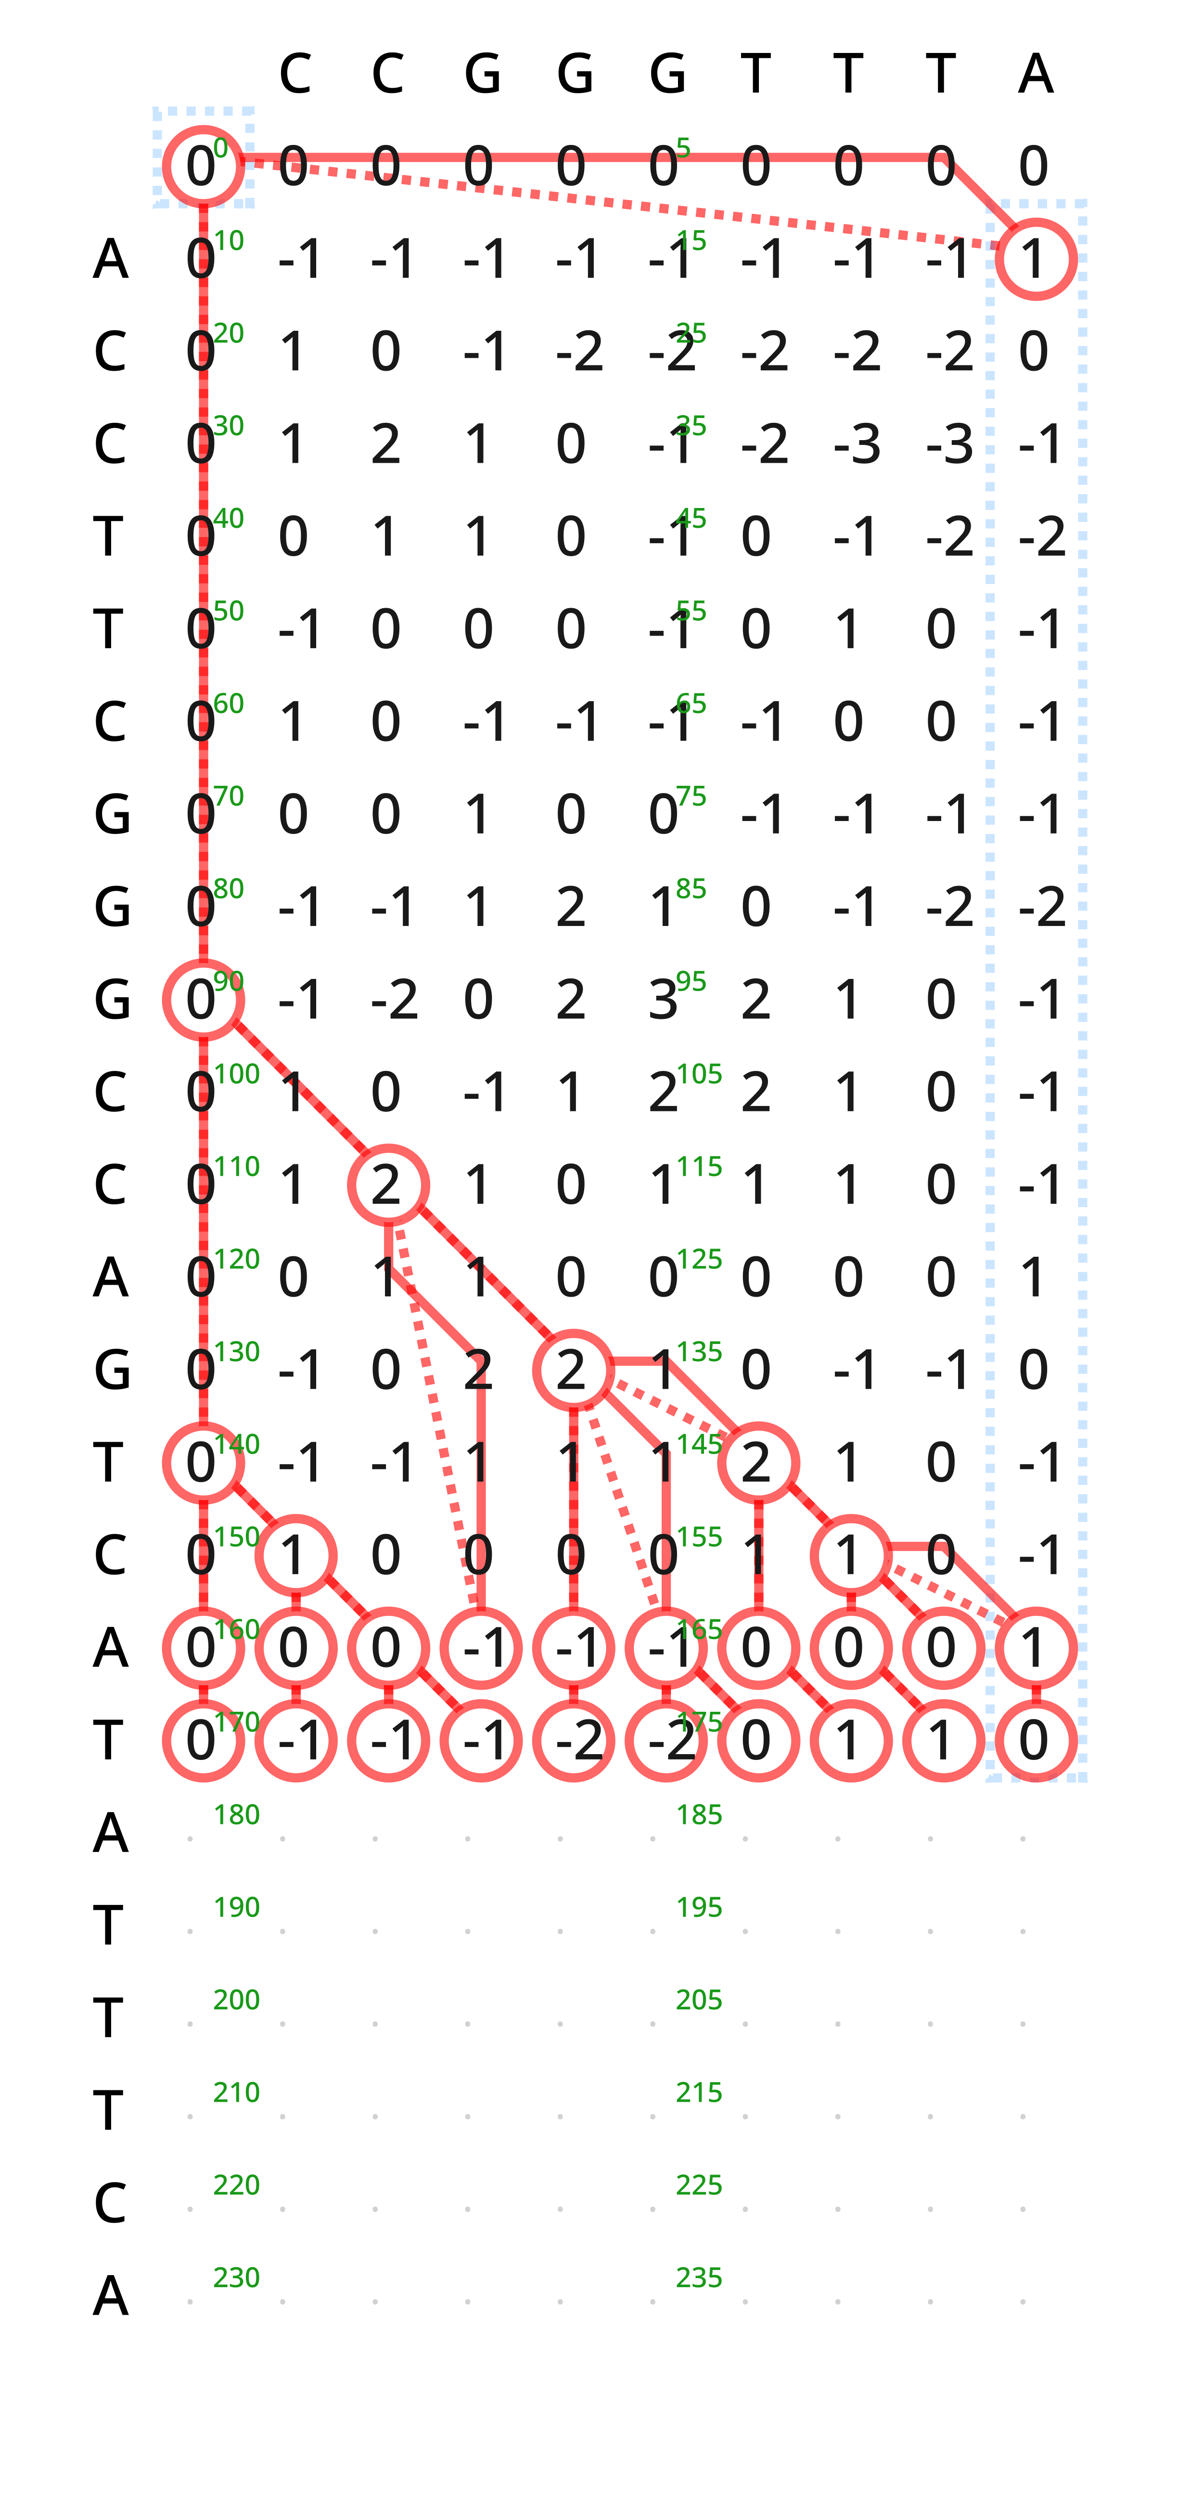 <?xml version="1.0" encoding="UTF-8"?>
<svg xmlns="http://www.w3.org/2000/svg" xmlns:xlink="http://www.w3.org/1999/xlink" width="260" height="540" viewBox="0 0 260 540">
<defs>
<g>
<g id="glyph-0-0">
<path d="M 4.797 -7.578 C 3.941 -7.578 3.273 -7.281 2.797 -6.688 C 2.316 -6.102 2.078 -5.297 2.078 -4.266 C 2.078 -3.254 2.301 -2.457 2.75 -1.875 C 3.195 -1.289 3.875 -1 4.781 -1 C 5.156 -1 5.508 -1.031 5.844 -1.094 C 6.188 -1.164 6.535 -1.258 6.891 -1.375 L 6.891 -0.25 C 6.555 -0.125 6.211 -0.031 5.859 0.031 C 5.516 0.094 5.102 0.125 4.625 0.125 C 3.75 0.125 3.02 -0.055 2.438 -0.422 C 1.863 -0.785 1.43 -1.297 1.141 -1.953 C 0.859 -2.617 0.719 -3.395 0.719 -4.281 C 0.719 -5.145 0.875 -5.91 1.188 -6.578 C 1.508 -7.242 1.973 -7.758 2.578 -8.125 C 3.18 -8.5 3.926 -8.688 4.812 -8.688 C 5.238 -8.688 5.66 -8.641 6.078 -8.547 C 6.492 -8.453 6.875 -8.32 7.219 -8.156 L 6.734 -7.078 C 6.453 -7.203 6.148 -7.316 5.828 -7.422 C 5.504 -7.523 5.16 -7.578 4.797 -7.578 Z M 4.797 -7.578 "/>
</g>
<g id="glyph-0-1">
<path d="M 4.719 -4.609 L 7.812 -4.609 L 7.812 -0.344 C 7.352 -0.188 6.883 -0.07 6.406 0 C 5.938 0.082 5.395 0.125 4.781 0.125 C 3.469 0.125 2.461 -0.266 1.766 -1.047 C 1.066 -1.828 0.719 -2.906 0.719 -4.281 C 0.719 -5.176 0.891 -5.953 1.234 -6.609 C 1.586 -7.273 2.094 -7.785 2.75 -8.141 C 3.414 -8.504 4.223 -8.688 5.172 -8.688 C 5.641 -8.688 6.086 -8.641 6.516 -8.547 C 6.953 -8.453 7.359 -8.328 7.734 -8.172 L 7.266 -7.094 C 6.961 -7.219 6.629 -7.328 6.266 -7.422 C 5.898 -7.523 5.52 -7.578 5.125 -7.578 C 4.176 -7.578 3.426 -7.281 2.875 -6.688 C 2.332 -6.094 2.062 -5.285 2.062 -4.266 C 2.062 -3.617 2.16 -3.051 2.359 -2.562 C 2.555 -2.07 2.867 -1.688 3.297 -1.406 C 3.734 -1.125 4.301 -0.984 5 -0.984 C 5.344 -0.984 5.633 -1 5.875 -1.031 C 6.113 -1.07 6.332 -1.113 6.531 -1.156 L 6.531 -3.484 L 4.719 -3.484 Z M 4.719 -4.609 "/>
</g>
<g id="glyph-0-2">
<path d="M 4.016 0 L 2.719 0 L 2.719 -7.453 L 0.156 -7.453 L 0.156 -8.562 L 6.594 -8.562 L 6.594 -7.453 L 4.016 -7.453 Z M 4.016 0 "/>
</g>
<g id="glyph-0-3">
<path d="M 6.484 0 L 5.562 -2.469 L 2.25 -2.469 L 1.344 0 L 0 0 L 3.25 -8.609 L 4.594 -8.609 L 7.844 0 Z M 4.344 -6.016 C 4.32 -6.098 4.281 -6.227 4.219 -6.406 C 4.156 -6.582 4.094 -6.766 4.031 -6.953 C 3.977 -7.148 3.938 -7.305 3.906 -7.422 C 3.844 -7.18 3.77 -6.922 3.688 -6.641 C 3.613 -6.359 3.551 -6.148 3.5 -6.016 L 2.641 -3.594 L 5.203 -3.594 Z M 4.344 -6.016 "/>
</g>
<g id="glyph-0-4">
<path d="M 6.328 -4.297 C 6.328 -3.367 6.227 -2.578 6.031 -1.922 C 5.832 -1.266 5.52 -0.758 5.094 -0.406 C 4.676 -0.051 4.117 0.125 3.422 0.125 C 2.43 0.125 1.703 -0.266 1.234 -1.047 C 0.773 -1.828 0.547 -2.91 0.547 -4.297 C 0.547 -5.211 0.641 -6 0.828 -6.656 C 1.016 -7.32 1.316 -7.828 1.734 -8.172 C 2.16 -8.523 2.723 -8.703 3.422 -8.703 C 4.398 -8.703 5.129 -8.316 5.609 -7.547 C 6.086 -6.773 6.328 -5.691 6.328 -4.297 Z M 1.812 -4.297 C 1.812 -3.172 1.93 -2.332 2.172 -1.781 C 2.41 -1.227 2.828 -0.953 3.422 -0.953 C 4.004 -0.953 4.422 -1.227 4.672 -1.781 C 4.922 -2.332 5.047 -3.172 5.047 -4.297 C 5.047 -5.41 4.922 -6.242 4.672 -6.797 C 4.422 -7.348 4.004 -7.625 3.422 -7.625 C 2.828 -7.625 2.41 -7.348 2.172 -6.797 C 1.93 -6.242 1.812 -5.41 1.812 -4.297 Z M 1.812 -4.297 "/>
</g>
<g id="glyph-0-5">
<path d="M 0.438 -2.672 L 0.438 -3.75 L 3.422 -3.75 L 3.422 -2.672 Z M 0.438 -2.672 "/>
</g>
<g id="glyph-0-6">
<path d="M 4.469 0 L 3.203 0 L 3.203 -5.688 C 3.203 -5.977 3.207 -6.25 3.219 -6.5 C 3.227 -6.75 3.238 -6.988 3.25 -7.219 C 3.145 -7.113 3.035 -7.008 2.922 -6.906 C 2.816 -6.812 2.691 -6.707 2.547 -6.594 L 1.609 -5.828 L 0.953 -6.641 L 3.406 -8.562 L 4.469 -8.562 Z M 4.469 0 "/>
</g>
<g id="glyph-0-7">
<path d="M 6.312 0 L 0.547 0 L 0.547 -0.984 L 2.766 -3.234 C 3.191 -3.672 3.547 -4.051 3.828 -4.375 C 4.117 -4.695 4.336 -5.008 4.484 -5.312 C 4.629 -5.613 4.703 -5.938 4.703 -6.281 C 4.703 -6.719 4.57 -7.047 4.312 -7.266 C 4.062 -7.492 3.734 -7.609 3.328 -7.609 C 2.93 -7.609 2.578 -7.535 2.266 -7.391 C 1.953 -7.242 1.629 -7.035 1.297 -6.766 L 0.609 -7.625 C 0.953 -7.906 1.344 -8.148 1.781 -8.359 C 2.227 -8.578 2.754 -8.688 3.359 -8.688 C 4.172 -8.688 4.812 -8.477 5.281 -8.062 C 5.75 -7.645 5.984 -7.086 5.984 -6.391 C 5.984 -5.941 5.891 -5.52 5.703 -5.125 C 5.523 -4.738 5.266 -4.352 4.922 -3.969 C 4.586 -3.582 4.195 -3.172 3.75 -2.734 L 2.141 -1.188 L 2.141 -1.125 L 6.312 -1.125 Z M 6.312 0 "/>
</g>
<g id="glyph-0-8">
<path d="M 5.969 -6.594 C 5.969 -6.008 5.801 -5.547 5.469 -5.203 C 5.145 -4.859 4.719 -4.629 4.188 -4.516 L 4.188 -4.469 C 4.863 -4.383 5.375 -4.164 5.719 -3.812 C 6.062 -3.469 6.234 -3.016 6.234 -2.453 C 6.234 -1.953 6.113 -1.508 5.875 -1.125 C 5.645 -0.738 5.285 -0.43 4.797 -0.203 C 4.305 0.016 3.676 0.125 2.906 0.125 C 2.445 0.125 2.02 0.086 1.625 0.016 C 1.238 -0.055 0.867 -0.176 0.516 -0.344 L 0.516 -1.5 C 0.879 -1.312 1.266 -1.172 1.672 -1.078 C 2.086 -0.984 2.484 -0.938 2.859 -0.938 C 3.586 -0.938 4.109 -1.07 4.422 -1.344 C 4.742 -1.625 4.906 -2.016 4.906 -2.516 C 4.906 -2.992 4.711 -3.344 4.328 -3.562 C 3.941 -3.789 3.367 -3.906 2.609 -3.906 L 1.828 -3.906 L 1.828 -4.938 L 2.609 -4.938 C 3.336 -4.938 3.863 -5.07 4.188 -5.344 C 4.52 -5.625 4.688 -5.984 4.688 -6.422 C 4.688 -6.805 4.562 -7.102 4.312 -7.312 C 4.062 -7.52 3.703 -7.625 3.234 -7.625 C 2.785 -7.625 2.398 -7.555 2.078 -7.422 C 1.754 -7.285 1.453 -7.125 1.172 -6.938 L 0.547 -7.812 C 0.859 -8.051 1.238 -8.254 1.688 -8.422 C 2.145 -8.598 2.672 -8.688 3.266 -8.688 C 4.148 -8.688 4.82 -8.492 5.281 -8.109 C 5.738 -7.723 5.969 -7.219 5.969 -6.594 Z M 5.969 -6.594 "/>
</g>
<g id="glyph-1-0">
<path d="M 3.156 -2.141 C 3.156 -1.68 3.109 -1.285 3.016 -0.953 C 2.922 -0.629 2.766 -0.379 2.547 -0.203 C 2.336 -0.023 2.055 0.062 1.703 0.062 C 1.211 0.062 0.848 -0.129 0.609 -0.516 C 0.379 -0.91 0.266 -1.453 0.266 -2.141 C 0.266 -2.609 0.312 -3.004 0.406 -3.328 C 0.5 -3.66 0.648 -3.91 0.859 -4.078 C 1.078 -4.254 1.359 -4.344 1.703 -4.344 C 2.191 -4.344 2.555 -4.148 2.797 -3.766 C 3.035 -3.379 3.156 -2.836 3.156 -2.141 Z M 0.906 -2.141 C 0.906 -1.586 0.961 -1.172 1.078 -0.891 C 1.203 -0.609 1.41 -0.469 1.703 -0.469 C 1.992 -0.469 2.203 -0.602 2.328 -0.875 C 2.453 -1.156 2.516 -1.578 2.516 -2.141 C 2.516 -2.703 2.453 -3.117 2.328 -3.391 C 2.203 -3.672 1.992 -3.812 1.703 -3.812 C 1.41 -3.812 1.203 -3.672 1.078 -3.391 C 0.961 -3.117 0.906 -2.703 0.906 -2.141 Z M 0.906 -2.141 "/>
</g>
<g id="glyph-1-1">
<path d="M 1.688 -2.656 C 2.113 -2.656 2.457 -2.547 2.719 -2.328 C 2.977 -2.109 3.109 -1.797 3.109 -1.391 C 3.109 -0.941 2.961 -0.586 2.672 -0.328 C 2.391 -0.066 1.988 0.062 1.469 0.062 C 1.25 0.062 1.039 0.039 0.844 0 C 0.656 -0.039 0.492 -0.098 0.359 -0.172 L 0.359 -0.75 C 0.492 -0.664 0.664 -0.598 0.875 -0.547 C 1.082 -0.492 1.281 -0.469 1.469 -0.469 C 1.77 -0.469 2.008 -0.535 2.188 -0.672 C 2.363 -0.816 2.453 -1.035 2.453 -1.328 C 2.453 -1.586 2.367 -1.785 2.203 -1.922 C 2.047 -2.055 1.797 -2.125 1.453 -2.125 C 1.336 -2.125 1.211 -2.113 1.078 -2.094 C 0.941 -2.07 0.832 -2.055 0.75 -2.047 L 0.453 -2.219 L 0.609 -4.281 L 2.812 -4.281 L 2.812 -3.719 L 1.156 -3.719 L 1.062 -2.594 C 1.133 -2.602 1.223 -2.613 1.328 -2.625 C 1.43 -2.645 1.551 -2.656 1.688 -2.656 Z M 1.688 -2.656 "/>
</g>
<g id="glyph-1-2">
<path d="M 2.234 0 L 1.609 0 L 1.609 -2.844 C 1.609 -2.988 1.609 -3.125 1.609 -3.25 C 1.609 -3.375 1.613 -3.492 1.625 -3.609 C 1.57 -3.555 1.516 -3.504 1.453 -3.453 C 1.398 -3.41 1.336 -3.359 1.266 -3.297 L 0.797 -2.922 L 0.484 -3.328 L 1.703 -4.281 L 2.234 -4.281 Z M 2.234 0 "/>
</g>
<g id="glyph-1-3">
<path d="M 3.156 0 L 0.281 0 L 0.281 -0.484 L 1.375 -1.609 C 1.594 -1.828 1.773 -2.02 1.922 -2.188 C 2.066 -2.352 2.176 -2.508 2.25 -2.656 C 2.32 -2.801 2.359 -2.961 2.359 -3.141 C 2.359 -3.359 2.289 -3.52 2.156 -3.625 C 2.031 -3.738 1.863 -3.797 1.656 -3.797 C 1.469 -3.797 1.297 -3.758 1.141 -3.688 C 0.984 -3.625 0.816 -3.523 0.641 -3.391 L 0.312 -3.812 C 0.477 -3.957 0.672 -4.082 0.891 -4.188 C 1.109 -4.289 1.375 -4.344 1.688 -4.344 C 2.094 -4.344 2.41 -4.238 2.641 -4.031 C 2.879 -3.82 3 -3.547 3 -3.203 C 3 -2.973 2.953 -2.758 2.859 -2.562 C 2.766 -2.375 2.633 -2.18 2.469 -1.984 C 2.301 -1.797 2.102 -1.594 1.875 -1.375 L 1.078 -0.594 L 1.078 -0.562 L 3.156 -0.562 Z M 3.156 0 "/>
</g>
<g id="glyph-1-4">
<path d="M 2.984 -3.297 C 2.984 -3.004 2.898 -2.77 2.734 -2.594 C 2.566 -2.426 2.352 -2.312 2.094 -2.25 L 2.094 -2.234 C 2.438 -2.191 2.691 -2.082 2.859 -1.906 C 3.035 -1.738 3.125 -1.508 3.125 -1.219 C 3.125 -0.977 3.062 -0.758 2.938 -0.562 C 2.82 -0.363 2.641 -0.207 2.391 -0.094 C 2.148 0.008 1.836 0.062 1.453 0.062 C 1.223 0.062 1.008 0.039 0.812 0 C 0.613 -0.031 0.43 -0.086 0.266 -0.172 L 0.266 -0.75 C 0.441 -0.656 0.629 -0.582 0.828 -0.531 C 1.035 -0.488 1.234 -0.469 1.422 -0.469 C 1.785 -0.469 2.047 -0.535 2.203 -0.672 C 2.367 -0.805 2.453 -1 2.453 -1.25 C 2.453 -1.488 2.352 -1.664 2.156 -1.781 C 1.969 -1.895 1.68 -1.953 1.297 -1.953 L 0.906 -1.953 L 0.906 -2.469 L 1.312 -2.469 C 1.676 -2.469 1.938 -2.535 2.094 -2.672 C 2.258 -2.805 2.344 -2.984 2.344 -3.203 C 2.344 -3.398 2.281 -3.551 2.156 -3.656 C 2.031 -3.758 1.848 -3.812 1.609 -3.812 C 1.391 -3.812 1.195 -3.773 1.031 -3.703 C 0.875 -3.641 0.727 -3.562 0.594 -3.469 L 0.281 -3.906 C 0.438 -4.031 0.625 -4.133 0.844 -4.219 C 1.07 -4.301 1.332 -4.344 1.625 -4.344 C 2.07 -4.344 2.41 -4.242 2.641 -4.047 C 2.867 -3.859 2.984 -3.609 2.984 -3.297 Z M 2.984 -3.297 "/>
</g>
<g id="glyph-1-5">
<path d="M 3.312 -0.953 L 2.719 -0.953 L 2.719 0 L 2.109 0 L 2.109 -0.953 L 0.125 -0.953 L 0.125 -1.453 L 2.094 -4.297 L 2.719 -4.297 L 2.719 -1.484 L 3.312 -1.484 Z M 2.109 -2.656 C 2.109 -2.844 2.109 -3.02 2.109 -3.188 C 2.117 -3.352 2.129 -3.488 2.141 -3.594 L 2.109 -3.594 C 2.078 -3.52 2.035 -3.441 1.984 -3.359 C 1.941 -3.273 1.898 -3.195 1.859 -3.125 L 0.719 -1.484 L 2.109 -1.484 Z M 2.109 -2.656 "/>
</g>
<g id="glyph-1-6">
<path d="M 0.297 -1.828 C 0.297 -2.078 0.312 -2.32 0.344 -2.562 C 0.375 -2.801 0.43 -3.023 0.516 -3.234 C 0.609 -3.453 0.727 -3.645 0.875 -3.812 C 1.031 -3.977 1.223 -4.109 1.453 -4.203 C 1.691 -4.297 1.977 -4.344 2.312 -4.344 C 2.395 -4.344 2.488 -4.336 2.594 -4.328 C 2.695 -4.316 2.785 -4.305 2.859 -4.297 L 2.859 -3.75 C 2.703 -3.801 2.531 -3.828 2.344 -3.828 C 2.062 -3.828 1.832 -3.785 1.656 -3.703 C 1.477 -3.617 1.336 -3.5 1.234 -3.344 C 1.129 -3.195 1.051 -3.023 1 -2.828 C 0.957 -2.641 0.926 -2.43 0.906 -2.203 L 0.953 -2.203 C 1.035 -2.348 1.156 -2.469 1.312 -2.562 C 1.477 -2.664 1.688 -2.719 1.938 -2.719 C 2.312 -2.719 2.609 -2.598 2.828 -2.359 C 3.055 -2.129 3.172 -1.805 3.172 -1.391 C 3.172 -0.941 3.047 -0.586 2.797 -0.328 C 2.547 -0.066 2.207 0.062 1.781 0.062 C 1.508 0.062 1.258 -0.004 1.031 -0.141 C 0.801 -0.273 0.617 -0.484 0.484 -0.766 C 0.359 -1.047 0.297 -1.398 0.297 -1.828 Z M 1.781 -0.469 C 2.008 -0.469 2.191 -0.539 2.328 -0.688 C 2.473 -0.844 2.547 -1.078 2.547 -1.391 C 2.547 -1.641 2.484 -1.836 2.359 -1.984 C 2.234 -2.141 2.047 -2.219 1.797 -2.219 C 1.617 -2.219 1.469 -2.18 1.344 -2.109 C 1.219 -2.035 1.117 -1.941 1.047 -1.828 C 0.973 -1.711 0.938 -1.598 0.938 -1.484 C 0.938 -1.316 0.969 -1.156 1.031 -1 C 1.094 -0.852 1.188 -0.727 1.312 -0.625 C 1.438 -0.52 1.594 -0.469 1.781 -0.469 Z M 1.781 -0.469 "/>
</g>
<g id="glyph-1-7">
<path d="M 0.781 0 L 2.484 -3.719 L 0.234 -3.719 L 0.234 -4.281 L 3.172 -4.281 L 3.172 -3.828 L 1.469 0 Z M 0.781 0 "/>
</g>
<g id="glyph-1-8">
<path d="M 1.703 -4.344 C 1.961 -4.344 2.188 -4.301 2.375 -4.219 C 2.57 -4.145 2.727 -4.031 2.844 -3.875 C 2.957 -3.727 3.016 -3.539 3.016 -3.312 C 3.016 -3.051 2.938 -2.836 2.781 -2.672 C 2.625 -2.516 2.438 -2.379 2.219 -2.266 C 2.383 -2.18 2.535 -2.086 2.672 -1.984 C 2.816 -1.879 2.93 -1.754 3.016 -1.609 C 3.109 -1.461 3.156 -1.297 3.156 -1.109 C 3.156 -0.867 3.094 -0.66 2.969 -0.484 C 2.852 -0.316 2.688 -0.18 2.469 -0.078 C 2.258 0.016 2.008 0.062 1.719 0.062 C 1.258 0.062 0.898 -0.035 0.641 -0.234 C 0.391 -0.441 0.266 -0.727 0.266 -1.094 C 0.266 -1.281 0.305 -1.445 0.391 -1.594 C 0.473 -1.738 0.578 -1.863 0.703 -1.969 C 0.836 -2.07 0.984 -2.16 1.141 -2.234 C 0.93 -2.359 0.754 -2.504 0.609 -2.672 C 0.473 -2.836 0.406 -3.051 0.406 -3.312 C 0.406 -3.539 0.461 -3.727 0.578 -3.875 C 0.691 -4.031 0.848 -4.145 1.047 -4.219 C 1.242 -4.301 1.461 -4.344 1.703 -4.344 Z M 1.703 -3.844 C 1.504 -3.844 1.336 -3.789 1.203 -3.688 C 1.078 -3.594 1.016 -3.457 1.016 -3.281 C 1.016 -3.082 1.082 -2.926 1.219 -2.812 C 1.363 -2.707 1.535 -2.609 1.734 -2.516 C 1.922 -2.598 2.078 -2.695 2.203 -2.812 C 2.336 -2.926 2.406 -3.082 2.406 -3.281 C 2.406 -3.457 2.336 -3.594 2.203 -3.688 C 2.078 -3.789 1.91 -3.844 1.703 -3.844 Z M 0.875 -1.109 C 0.875 -0.91 0.941 -0.75 1.078 -0.625 C 1.223 -0.5 1.43 -0.438 1.703 -0.438 C 1.984 -0.438 2.191 -0.5 2.328 -0.625 C 2.473 -0.75 2.547 -0.91 2.547 -1.109 C 2.547 -1.305 2.469 -1.469 2.312 -1.594 C 2.156 -1.719 1.961 -1.832 1.734 -1.938 L 1.641 -1.969 C 1.391 -1.863 1.195 -1.742 1.062 -1.609 C 0.938 -1.473 0.875 -1.305 0.875 -1.109 Z M 0.875 -1.109 "/>
</g>
<g id="glyph-1-9">
<path d="M 3.156 -2.453 C 3.156 -2.211 3.133 -1.969 3.094 -1.719 C 3.062 -1.477 3.004 -1.25 2.922 -1.031 C 2.836 -0.82 2.719 -0.633 2.562 -0.469 C 2.406 -0.301 2.207 -0.172 1.969 -0.078 C 1.738 0.016 1.457 0.062 1.125 0.062 C 1.039 0.062 0.941 0.055 0.828 0.047 C 0.723 0.035 0.641 0.02 0.578 0 L 0.578 -0.531 C 0.734 -0.477 0.91 -0.453 1.109 -0.453 C 1.379 -0.453 1.602 -0.492 1.781 -0.578 C 1.969 -0.66 2.113 -0.773 2.219 -0.922 C 2.32 -1.066 2.395 -1.238 2.438 -1.438 C 2.488 -1.633 2.52 -1.844 2.531 -2.062 L 2.484 -2.062 C 2.398 -1.926 2.281 -1.805 2.125 -1.703 C 1.969 -1.609 1.758 -1.562 1.5 -1.562 C 1.125 -1.562 0.82 -1.676 0.594 -1.906 C 0.375 -2.133 0.266 -2.457 0.266 -2.875 C 0.266 -3.332 0.391 -3.691 0.641 -3.953 C 0.898 -4.211 1.238 -4.344 1.656 -4.344 C 1.938 -4.344 2.188 -4.273 2.406 -4.141 C 2.633 -4.004 2.816 -3.797 2.953 -3.516 C 3.086 -3.234 3.156 -2.879 3.156 -2.453 Z M 1.672 -3.812 C 1.441 -3.812 1.254 -3.734 1.109 -3.578 C 0.961 -3.43 0.891 -3.203 0.891 -2.891 C 0.891 -2.641 0.953 -2.438 1.078 -2.281 C 1.203 -2.133 1.391 -2.062 1.641 -2.062 C 1.816 -2.062 1.969 -2.098 2.094 -2.172 C 2.227 -2.242 2.332 -2.332 2.406 -2.438 C 2.477 -2.551 2.516 -2.672 2.516 -2.797 C 2.516 -2.953 2.484 -3.109 2.422 -3.266 C 2.359 -3.422 2.258 -3.551 2.125 -3.656 C 2 -3.758 1.848 -3.812 1.672 -3.812 Z M 1.672 -3.812 "/>
</g>
<g id="glyph-2-0">
<path d="M 0.547 -2.828 C 0.547 -3.035 0.598 -3.18 0.703 -3.266 C 0.805 -3.359 0.938 -3.406 1.094 -3.406 C 1.238 -3.406 1.363 -3.359 1.469 -3.266 C 1.582 -3.18 1.641 -3.035 1.641 -2.828 C 1.641 -2.617 1.582 -2.469 1.469 -2.375 C 1.363 -2.289 1.238 -2.25 1.094 -2.25 C 0.938 -2.25 0.805 -2.289 0.703 -2.375 C 0.598 -2.469 0.547 -2.617 0.547 -2.828 Z M 0.547 -2.828 "/>
</g>
</g>
</defs>
<rect x="-26" y="-54" width="312" height="648" fill="rgb(100%, 100%, 100%)" fill-opacity="1"/>
<path fill="none" stroke-width="2" stroke-linecap="butt" stroke-linejoin="miter" stroke="rgb(100%, 0%, 0%)" stroke-opacity="0.6" stroke-dasharray="2 2" stroke-miterlimit="10" d="M 44 34 L 44 34 "/>
<path fill="none" stroke-width="2" stroke-linecap="butt" stroke-linejoin="miter" stroke="rgb(100%, 0%, 0%)" stroke-opacity="0.6" stroke-dasharray="2 2" stroke-miterlimit="10" d="M 224 54 L 44 34 "/>
<path fill="none" stroke-width="2" stroke-linecap="butt" stroke-linejoin="miter" stroke="rgb(100%, 0%, 0%)" stroke-opacity="0.6" stroke-dasharray="2 2" stroke-miterlimit="10" d="M 44 214 L 44 34 "/>
<path fill="none" stroke-width="2" stroke-linecap="butt" stroke-linejoin="miter" stroke="rgb(100%, 0%, 0%)" stroke-opacity="0.6" stroke-dasharray="2 2" stroke-miterlimit="10" d="M 84 254 L 44 214 "/>
<path fill="none" stroke-width="2" stroke-linecap="butt" stroke-linejoin="miter" stroke="rgb(100%, 0%, 0%)" stroke-opacity="0.6" stroke-dasharray="2 2" stroke-miterlimit="10" d="M 124 294 L 84 254 "/>
<path fill="none" stroke-width="2" stroke-linecap="butt" stroke-linejoin="miter" stroke="rgb(100%, 0%, 0%)" stroke-opacity="0.6" stroke-dasharray="2 2" stroke-miterlimit="10" d="M 44 314 L 44 214 "/>
<path fill="none" stroke-width="2" stroke-linecap="butt" stroke-linejoin="miter" stroke="rgb(100%, 0%, 0%)" stroke-opacity="0.6" stroke-dasharray="2 2" stroke-miterlimit="10" d="M 164 314 L 124 294 "/>
<path fill="none" stroke-width="2" stroke-linecap="butt" stroke-linejoin="miter" stroke="rgb(100%, 0%, 0%)" stroke-opacity="0.6" stroke-dasharray="2 2" stroke-miterlimit="10" d="M 64 334 L 44 314 "/>
<path fill="none" stroke-width="2" stroke-linecap="butt" stroke-linejoin="miter" stroke="rgb(100%, 0%, 0%)" stroke-opacity="0.6" stroke-dasharray="2 2" stroke-miterlimit="10" d="M 184 334 L 164 314 "/>
<path fill="none" stroke-width="2" stroke-linecap="butt" stroke-linejoin="miter" stroke="rgb(100%, 0%, 0%)" stroke-opacity="0.6" stroke-dasharray="2 2" stroke-miterlimit="10" d="M 44 354 L 44 314 "/>
<path fill="none" stroke-width="2" stroke-linecap="butt" stroke-linejoin="miter" stroke="rgb(100%, 0%, 0%)" stroke-opacity="0.6" stroke-dasharray="2 2" stroke-miterlimit="10" d="M 64 354 L 64 334 "/>
<path fill="none" stroke-width="2" stroke-linecap="butt" stroke-linejoin="miter" stroke="rgb(100%, 0%, 0%)" stroke-opacity="0.6" stroke-dasharray="2 2" stroke-miterlimit="10" d="M 84 354 L 64 334 "/>
<path fill="none" stroke-width="2" stroke-linecap="butt" stroke-linejoin="miter" stroke="rgb(100%, 0%, 0%)" stroke-opacity="0.6" stroke-dasharray="2 2" stroke-miterlimit="10" d="M 104 354 L 84 254 "/>
<path fill="none" stroke-width="2" stroke-linecap="butt" stroke-linejoin="miter" stroke="rgb(100%, 0%, 0%)" stroke-opacity="0.6" stroke-dasharray="2 2" stroke-miterlimit="10" d="M 124 354 L 124 294 "/>
<path fill="none" stroke-width="2" stroke-linecap="butt" stroke-linejoin="miter" stroke="rgb(100%, 0%, 0%)" stroke-opacity="0.6" stroke-dasharray="2 2" stroke-miterlimit="10" d="M 144 354 L 124 294 "/>
<path fill="none" stroke-width="2" stroke-linecap="butt" stroke-linejoin="miter" stroke="rgb(100%, 0%, 0%)" stroke-opacity="0.6" stroke-dasharray="2 2" stroke-miterlimit="10" d="M 164 354 L 164 314 "/>
<path fill="none" stroke-width="2" stroke-linecap="butt" stroke-linejoin="miter" stroke="rgb(100%, 0%, 0%)" stroke-opacity="0.6" stroke-dasharray="2 2" stroke-miterlimit="10" d="M 184 354 L 184 334 "/>
<path fill="none" stroke-width="2" stroke-linecap="butt" stroke-linejoin="miter" stroke="rgb(100%, 0%, 0%)" stroke-opacity="0.6" stroke-dasharray="2 2" stroke-miterlimit="10" d="M 204 354 L 184 334 "/>
<path fill="none" stroke-width="2" stroke-linecap="butt" stroke-linejoin="miter" stroke="rgb(100%, 0%, 0%)" stroke-opacity="0.6" stroke-dasharray="2 2" stroke-miterlimit="10" d="M 224 354 L 184 334 "/>
<path fill="none" stroke-width="2" stroke-linecap="butt" stroke-linejoin="miter" stroke="rgb(100%, 0%, 0%)" stroke-opacity="0.6" stroke-dasharray="2 2" stroke-miterlimit="10" d="M 44 374 L 44 354 "/>
<path fill="none" stroke-width="2" stroke-linecap="butt" stroke-linejoin="miter" stroke="rgb(100%, 0%, 0%)" stroke-opacity="0.6" stroke-dasharray="2 2" stroke-miterlimit="10" d="M 64 374 L 64 354 "/>
<path fill="none" stroke-width="2" stroke-linecap="butt" stroke-linejoin="miter" stroke="rgb(100%, 0%, 0%)" stroke-opacity="0.6" stroke-dasharray="2 2" stroke-miterlimit="10" d="M 84 374 L 84 354 "/>
<path fill="none" stroke-width="2" stroke-linecap="butt" stroke-linejoin="miter" stroke="rgb(100%, 0%, 0%)" stroke-opacity="0.6" stroke-dasharray="2 2" stroke-miterlimit="10" d="M 104 374 L 84 354 "/>
<path fill="none" stroke-width="2" stroke-linecap="butt" stroke-linejoin="miter" stroke="rgb(100%, 0%, 0%)" stroke-opacity="0.6" stroke-dasharray="2 2" stroke-miterlimit="10" d="M 124 374 L 124 354 "/>
<path fill="none" stroke-width="2" stroke-linecap="butt" stroke-linejoin="miter" stroke="rgb(100%, 0%, 0%)" stroke-opacity="0.6" stroke-dasharray="2 2" stroke-miterlimit="10" d="M 144 374 L 144 354 "/>
<path fill="none" stroke-width="2" stroke-linecap="butt" stroke-linejoin="miter" stroke="rgb(100%, 0%, 0%)" stroke-opacity="0.6" stroke-dasharray="2 2" stroke-miterlimit="10" d="M 164 374 L 144 354 "/>
<path fill="none" stroke-width="2" stroke-linecap="butt" stroke-linejoin="miter" stroke="rgb(100%, 0%, 0%)" stroke-opacity="0.6" stroke-dasharray="2 2" stroke-miterlimit="10" d="M 184 374 L 164 354 "/>
<path fill="none" stroke-width="2" stroke-linecap="butt" stroke-linejoin="miter" stroke="rgb(100%, 0%, 0%)" stroke-opacity="0.6" stroke-dasharray="2 2" stroke-miterlimit="10" d="M 204 374 L 184 354 "/>
<path fill="none" stroke-width="2" stroke-linecap="butt" stroke-linejoin="miter" stroke="rgb(100%, 0%, 0%)" stroke-opacity="0.6" stroke-dasharray="2 2" stroke-miterlimit="10" d="M 224 374 L 224 354 "/>
<path fill="none" stroke-width="2" stroke-linecap="butt" stroke-linejoin="miter" stroke="rgb(0%, 50%, 100%)" stroke-opacity="0.2" stroke-dasharray="2 2" stroke-miterlimit="10" d="M 54 45 C 54 44.449 54.449 44 55 44 L 33 44 C 33.551 44 34 44.449 34 45 L 34 23 C 34 23.551 33.551 24 33 24 L 55 24 C 54.449 24 54 23.551 54 23 Z M 54 45 "/>
<path fill="none" stroke-width="2" stroke-linecap="butt" stroke-linejoin="miter" stroke="rgb(0%, 50%, 100%)" stroke-opacity="0.2" stroke-dasharray="2 2" stroke-miterlimit="10" d="M 234 385 C 234 384.449 234.449 384 235 384 L 213 384 C 213.551 384 214 384.449 214 385 L 214 43 C 214 43.551 213.551 44 213 44 L 235 44 C 234.449 44 234 43.551 234 43 Z M 234 385 "/>
<path fill="none" stroke-width="2" stroke-linecap="butt" stroke-linejoin="miter" stroke="rgb(100%, 0%, 0%)" stroke-opacity="0.6" stroke-miterlimit="10" d="M 44 34 L 44 34 "/>
<path fill="none" stroke-width="2" stroke-linecap="butt" stroke-linejoin="miter" stroke="rgb(100%, 0%, 0%)" stroke-opacity="0.6" stroke-miterlimit="10" d="M 224 54 L 204 34 L 44 34 "/>
<path fill="none" stroke-width="2" stroke-linecap="butt" stroke-linejoin="miter" stroke="rgb(100%, 0%, 0%)" stroke-opacity="0.6" stroke-miterlimit="10" d="M 44 214 L 44 34 "/>
<path fill="none" stroke-width="2" stroke-linecap="butt" stroke-linejoin="miter" stroke="rgb(100%, 0%, 0%)" stroke-opacity="0.6" stroke-miterlimit="10" d="M 84 254 L 44 214 "/>
<path fill="none" stroke-width="2" stroke-linecap="butt" stroke-linejoin="miter" stroke="rgb(100%, 0%, 0%)" stroke-opacity="0.6" stroke-miterlimit="10" d="M 124 294 L 84 254 "/>
<path fill="none" stroke-width="2" stroke-linecap="butt" stroke-linejoin="miter" stroke="rgb(100%, 0%, 0%)" stroke-opacity="0.6" stroke-miterlimit="10" d="M 44 314 L 44 214 "/>
<path fill="none" stroke-width="2" stroke-linecap="butt" stroke-linejoin="miter" stroke="rgb(100%, 0%, 0%)" stroke-opacity="0.6" stroke-miterlimit="10" d="M 164 314 L 144 294 L 124 294 "/>
<path fill="none" stroke-width="2" stroke-linecap="butt" stroke-linejoin="miter" stroke="rgb(100%, 0%, 0%)" stroke-opacity="0.6" stroke-miterlimit="10" d="M 64 334 L 44 314 "/>
<path fill="none" stroke-width="2" stroke-linecap="butt" stroke-linejoin="miter" stroke="rgb(100%, 0%, 0%)" stroke-opacity="0.6" stroke-miterlimit="10" d="M 184 334 L 164 314 "/>
<path fill="none" stroke-width="2" stroke-linecap="butt" stroke-linejoin="miter" stroke="rgb(100%, 0%, 0%)" stroke-opacity="0.6" stroke-miterlimit="10" d="M 44 354 L 44 314 "/>
<path fill="none" stroke-width="2" stroke-linecap="butt" stroke-linejoin="miter" stroke="rgb(100%, 0%, 0%)" stroke-opacity="0.6" stroke-miterlimit="10" d="M 64 354 L 64 334 "/>
<path fill="none" stroke-width="2" stroke-linecap="butt" stroke-linejoin="miter" stroke="rgb(100%, 0%, 0%)" stroke-opacity="0.6" stroke-miterlimit="10" d="M 84 354 L 64 334 "/>
<path fill="none" stroke-width="2" stroke-linecap="butt" stroke-linejoin="miter" stroke="rgb(100%, 0%, 0%)" stroke-opacity="0.6" stroke-miterlimit="10" d="M 104 354 L 104 294 L 84 274 L 84 254 "/>
<path fill="none" stroke-width="2" stroke-linecap="butt" stroke-linejoin="miter" stroke="rgb(100%, 0%, 0%)" stroke-opacity="0.6" stroke-miterlimit="10" d="M 124 354 L 124 294 "/>
<path fill="none" stroke-width="2" stroke-linecap="butt" stroke-linejoin="miter" stroke="rgb(100%, 0%, 0%)" stroke-opacity="0.6" stroke-miterlimit="10" d="M 144 354 L 144 314 L 124 294 "/>
<path fill="none" stroke-width="2" stroke-linecap="butt" stroke-linejoin="miter" stroke="rgb(100%, 0%, 0%)" stroke-opacity="0.6" stroke-miterlimit="10" d="M 164 354 L 164 314 "/>
<path fill="none" stroke-width="2" stroke-linecap="butt" stroke-linejoin="miter" stroke="rgb(100%, 0%, 0%)" stroke-opacity="0.6" stroke-miterlimit="10" d="M 184 354 L 184 334 "/>
<path fill="none" stroke-width="2" stroke-linecap="butt" stroke-linejoin="miter" stroke="rgb(100%, 0%, 0%)" stroke-opacity="0.6" stroke-miterlimit="10" d="M 204 354 L 184 334 "/>
<path fill="none" stroke-width="2" stroke-linecap="butt" stroke-linejoin="miter" stroke="rgb(100%, 0%, 0%)" stroke-opacity="0.6" stroke-miterlimit="10" d="M 224 354 L 204 334 L 184 334 "/>
<path fill="none" stroke-width="2" stroke-linecap="butt" stroke-linejoin="miter" stroke="rgb(100%, 0%, 0%)" stroke-opacity="0.6" stroke-miterlimit="10" d="M 44 374 L 44 354 "/>
<path fill="none" stroke-width="2" stroke-linecap="butt" stroke-linejoin="miter" stroke="rgb(100%, 0%, 0%)" stroke-opacity="0.6" stroke-miterlimit="10" d="M 64 374 L 64 354 "/>
<path fill="none" stroke-width="2" stroke-linecap="butt" stroke-linejoin="miter" stroke="rgb(100%, 0%, 0%)" stroke-opacity="0.6" stroke-miterlimit="10" d="M 84 374 L 84 354 "/>
<path fill="none" stroke-width="2" stroke-linecap="butt" stroke-linejoin="miter" stroke="rgb(100%, 0%, 0%)" stroke-opacity="0.6" stroke-miterlimit="10" d="M 104 374 L 84 354 "/>
<path fill="none" stroke-width="2" stroke-linecap="butt" stroke-linejoin="miter" stroke="rgb(100%, 0%, 0%)" stroke-opacity="0.6" stroke-miterlimit="10" d="M 124 374 L 124 354 "/>
<path fill="none" stroke-width="2" stroke-linecap="butt" stroke-linejoin="miter" stroke="rgb(100%, 0%, 0%)" stroke-opacity="0.6" stroke-miterlimit="10" d="M 144 374 L 144 354 "/>
<path fill="none" stroke-width="2" stroke-linecap="butt" stroke-linejoin="miter" stroke="rgb(100%, 0%, 0%)" stroke-opacity="0.6" stroke-miterlimit="10" d="M 164 374 L 144 354 "/>
<path fill="none" stroke-width="2" stroke-linecap="butt" stroke-linejoin="miter" stroke="rgb(100%, 0%, 0%)" stroke-opacity="0.6" stroke-miterlimit="10" d="M 184 374 L 164 354 "/>
<path fill="none" stroke-width="2" stroke-linecap="butt" stroke-linejoin="miter" stroke="rgb(100%, 0%, 0%)" stroke-opacity="0.6" stroke-miterlimit="10" d="M 204 374 L 184 354 "/>
<path fill="none" stroke-width="2" stroke-linecap="butt" stroke-linejoin="miter" stroke="rgb(100%, 0%, 0%)" stroke-opacity="0.6" stroke-miterlimit="10" d="M 224 374 L 224 354 "/>
<path fill-rule="nonzero" fill="rgb(100%, 100%, 100%)" fill-opacity="1" stroke-width="2" stroke-linecap="butt" stroke-linejoin="miter" stroke="rgb(100%, 0%, 0%)" stroke-opacity="0.6" stroke-miterlimit="10" d="M 52 36 C 52 38.371 50.949 40.621 49.129 42.141 C 47.309 43.66 44.906 44.293 42.574 43.871 C 40.242 43.449 38.215 42.012 37.043 39.953 C 35.871 37.891 35.676 35.414 36.508 33.195 C 37.34 30.973 39.113 29.234 41.352 28.449 C 43.59 27.668 46.059 27.914 48.098 29.129 C 50.133 30.344 51.527 32.398 51.898 34.738 C 52.273 37.082 51.59 39.469 50.031 41.258 "/>
<path fill-rule="nonzero" fill="rgb(100%, 100%, 100%)" fill-opacity="1" stroke-width="2" stroke-linecap="butt" stroke-linejoin="miter" stroke="rgb(100%, 0%, 0%)" stroke-opacity="0.6" stroke-miterlimit="10" d="M 232 56 C 232 58.371 230.949 60.621 229.129 62.141 C 227.309 63.66 224.906 64.293 222.574 63.871 C 220.242 63.449 218.215 62.012 217.043 59.953 C 215.871 57.891 215.676 55.414 216.508 53.195 C 217.34 50.973 219.113 49.234 221.352 48.449 C 223.59 47.668 226.059 47.914 228.098 49.129 C 230.133 50.344 231.527 52.398 231.898 54.738 C 232.273 57.082 231.59 59.469 230.031 61.258 "/>
<path fill-rule="nonzero" fill="rgb(100%, 100%, 100%)" fill-opacity="1" stroke-width="2" stroke-linecap="butt" stroke-linejoin="miter" stroke="rgb(100%, 0%, 0%)" stroke-opacity="0.6" stroke-miterlimit="10" d="M 52 216 C 52 218.371 50.949 220.621 49.129 222.141 C 47.309 223.66 44.906 224.293 42.574 223.871 C 40.242 223.449 38.215 222.012 37.043 219.953 C 35.871 217.891 35.676 215.414 36.508 213.195 C 37.34 210.973 39.113 209.234 41.352 208.449 C 43.59 207.668 46.059 207.914 48.098 209.129 C 50.133 210.344 51.527 212.398 51.898 214.738 C 52.273 217.082 51.59 219.469 50.031 221.258 "/>
<path fill-rule="nonzero" fill="rgb(100%, 100%, 100%)" fill-opacity="1" stroke-width="2" stroke-linecap="butt" stroke-linejoin="miter" stroke="rgb(100%, 0%, 0%)" stroke-opacity="0.6" stroke-miterlimit="10" d="M 92 256 C 92 258.371 90.949 260.621 89.129 262.141 C 87.309 263.66 84.906 264.293 82.574 263.871 C 80.242 263.449 78.215 262.012 77.043 259.953 C 75.871 257.891 75.676 255.414 76.508 253.195 C 77.34 250.973 79.113 249.234 81.352 248.449 C 83.59 247.668 86.059 247.914 88.098 249.129 C 90.133 250.344 91.527 252.398 91.898 254.738 C 92.273 257.082 91.59 259.469 90.031 261.258 "/>
<path fill-rule="nonzero" fill="rgb(100%, 100%, 100%)" fill-opacity="1" stroke-width="2" stroke-linecap="butt" stroke-linejoin="miter" stroke="rgb(100%, 0%, 0%)" stroke-opacity="0.6" stroke-miterlimit="10" d="M 132 296 C 132 298.371 130.949 300.621 129.129 302.141 C 127.309 303.66 124.906 304.293 122.574 303.871 C 120.242 303.449 118.215 302.012 117.043 299.953 C 115.871 297.891 115.676 295.414 116.508 293.195 C 117.34 290.973 119.113 289.234 121.352 288.449 C 123.59 287.668 126.059 287.914 128.098 289.129 C 130.133 290.344 131.527 292.398 131.898 294.738 C 132.273 297.082 131.59 299.469 130.031 301.258 "/>
<path fill-rule="nonzero" fill="rgb(100%, 100%, 100%)" fill-opacity="1" stroke-width="2" stroke-linecap="butt" stroke-linejoin="miter" stroke="rgb(100%, 0%, 0%)" stroke-opacity="0.6" stroke-miterlimit="10" d="M 52 316 C 52 318.371 50.949 320.621 49.129 322.141 C 47.309 323.66 44.906 324.293 42.574 323.871 C 40.242 323.449 38.215 322.012 37.043 319.953 C 35.871 317.891 35.676 315.414 36.508 313.195 C 37.34 310.973 39.113 309.234 41.352 308.449 C 43.59 307.668 46.059 307.914 48.098 309.129 C 50.133 310.344 51.527 312.398 51.898 314.738 C 52.273 317.082 51.59 319.469 50.031 321.258 "/>
<path fill-rule="nonzero" fill="rgb(100%, 100%, 100%)" fill-opacity="1" stroke-width="2" stroke-linecap="butt" stroke-linejoin="miter" stroke="rgb(100%, 0%, 0%)" stroke-opacity="0.6" stroke-miterlimit="10" d="M 172 316 C 172 318.371 170.949 320.621 169.129 322.141 C 167.309 323.66 164.906 324.293 162.574 323.871 C 160.242 323.449 158.215 322.012 157.043 319.953 C 155.871 317.891 155.676 315.414 156.508 313.195 C 157.34 310.973 159.113 309.234 161.352 308.449 C 163.59 307.668 166.059 307.914 168.098 309.129 C 170.133 310.344 171.527 312.398 171.898 314.738 C 172.273 317.082 171.59 319.469 170.031 321.258 "/>
<path fill-rule="nonzero" fill="rgb(100%, 100%, 100%)" fill-opacity="1" stroke-width="2" stroke-linecap="butt" stroke-linejoin="miter" stroke="rgb(100%, 0%, 0%)" stroke-opacity="0.6" stroke-miterlimit="10" d="M 72 336 C 72 338.371 70.949 340.621 69.129 342.141 C 67.309 343.66 64.906 344.293 62.574 343.871 C 60.242 343.449 58.215 342.012 57.043 339.953 C 55.871 337.891 55.676 335.414 56.508 333.195 C 57.34 330.973 59.113 329.234 61.352 328.449 C 63.59 327.668 66.059 327.914 68.098 329.129 C 70.133 330.344 71.527 332.398 71.898 334.738 C 72.273 337.082 71.59 339.469 70.031 341.258 "/>
<path fill-rule="nonzero" fill="rgb(100%, 100%, 100%)" fill-opacity="1" stroke-width="2" stroke-linecap="butt" stroke-linejoin="miter" stroke="rgb(100%, 0%, 0%)" stroke-opacity="0.6" stroke-miterlimit="10" d="M 192 336 C 192 338.371 190.949 340.621 189.129 342.141 C 187.309 343.66 184.906 344.293 182.574 343.871 C 180.242 343.449 178.215 342.012 177.043 339.953 C 175.871 337.891 175.676 335.414 176.508 333.195 C 177.34 330.973 179.113 329.234 181.352 328.449 C 183.59 327.668 186.059 327.914 188.098 329.129 C 190.133 330.344 191.527 332.398 191.898 334.738 C 192.273 337.082 191.59 339.469 190.031 341.258 "/>
<path fill-rule="nonzero" fill="rgb(100%, 100%, 100%)" fill-opacity="1" stroke-width="2" stroke-linecap="butt" stroke-linejoin="miter" stroke="rgb(100%, 0%, 0%)" stroke-opacity="0.6" stroke-miterlimit="10" d="M 52 356 C 52 358.371 50.949 360.621 49.129 362.141 C 47.309 363.66 44.906 364.293 42.574 363.871 C 40.242 363.449 38.215 362.012 37.043 359.953 C 35.871 357.891 35.676 355.414 36.508 353.195 C 37.34 350.973 39.113 349.234 41.352 348.449 C 43.59 347.668 46.059 347.914 48.098 349.129 C 50.133 350.344 51.527 352.398 51.898 354.738 C 52.273 357.082 51.59 359.469 50.031 361.258 "/>
<path fill-rule="nonzero" fill="rgb(100%, 100%, 100%)" fill-opacity="1" stroke-width="2" stroke-linecap="butt" stroke-linejoin="miter" stroke="rgb(100%, 0%, 0%)" stroke-opacity="0.6" stroke-miterlimit="10" d="M 72 356 C 72 358.371 70.949 360.621 69.129 362.141 C 67.309 363.66 64.906 364.293 62.574 363.871 C 60.242 363.449 58.215 362.012 57.043 359.953 C 55.871 357.891 55.676 355.414 56.508 353.195 C 57.34 350.973 59.113 349.234 61.352 348.449 C 63.59 347.668 66.059 347.914 68.098 349.129 C 70.133 350.344 71.527 352.398 71.898 354.738 C 72.273 357.082 71.59 359.469 70.031 361.258 "/>
<path fill-rule="nonzero" fill="rgb(100%, 100%, 100%)" fill-opacity="1" stroke-width="2" stroke-linecap="butt" stroke-linejoin="miter" stroke="rgb(100%, 0%, 0%)" stroke-opacity="0.6" stroke-miterlimit="10" d="M 92 356 C 92 358.371 90.949 360.621 89.129 362.141 C 87.309 363.66 84.906 364.293 82.574 363.871 C 80.242 363.449 78.215 362.012 77.043 359.953 C 75.871 357.891 75.676 355.414 76.508 353.195 C 77.34 350.973 79.113 349.234 81.352 348.449 C 83.59 347.668 86.059 347.914 88.098 349.129 C 90.133 350.344 91.527 352.398 91.898 354.738 C 92.273 357.082 91.59 359.469 90.031 361.258 "/>
<path fill-rule="nonzero" fill="rgb(100%, 100%, 100%)" fill-opacity="1" stroke-width="2" stroke-linecap="butt" stroke-linejoin="miter" stroke="rgb(100%, 0%, 0%)" stroke-opacity="0.6" stroke-miterlimit="10" d="M 112 356 C 112 358.371 110.949 360.621 109.129 362.141 C 107.309 363.66 104.906 364.293 102.574 363.871 C 100.242 363.449 98.215 362.012 97.043 359.953 C 95.871 357.891 95.676 355.414 96.508 353.195 C 97.34 350.973 99.113 349.234 101.352 348.449 C 103.59 347.668 106.059 347.914 108.098 349.129 C 110.133 350.344 111.527 352.398 111.898 354.738 C 112.273 357.082 111.59 359.469 110.031 361.258 "/>
<path fill-rule="nonzero" fill="rgb(100%, 100%, 100%)" fill-opacity="1" stroke-width="2" stroke-linecap="butt" stroke-linejoin="miter" stroke="rgb(100%, 0%, 0%)" stroke-opacity="0.6" stroke-miterlimit="10" d="M 132 356 C 132 358.371 130.949 360.621 129.129 362.141 C 127.309 363.66 124.906 364.293 122.574 363.871 C 120.242 363.449 118.215 362.012 117.043 359.953 C 115.871 357.891 115.676 355.414 116.508 353.195 C 117.34 350.973 119.113 349.234 121.352 348.449 C 123.59 347.668 126.059 347.914 128.098 349.129 C 130.133 350.344 131.527 352.398 131.898 354.738 C 132.273 357.082 131.59 359.469 130.031 361.258 "/>
<path fill-rule="nonzero" fill="rgb(100%, 100%, 100%)" fill-opacity="1" stroke-width="2" stroke-linecap="butt" stroke-linejoin="miter" stroke="rgb(100%, 0%, 0%)" stroke-opacity="0.6" stroke-miterlimit="10" d="M 152 356 C 152 358.371 150.949 360.621 149.129 362.141 C 147.309 363.66 144.906 364.293 142.574 363.871 C 140.242 363.449 138.215 362.012 137.043 359.953 C 135.871 357.891 135.676 355.414 136.508 353.195 C 137.34 350.973 139.113 349.234 141.352 348.449 C 143.59 347.668 146.059 347.914 148.098 349.129 C 150.133 350.344 151.527 352.398 151.898 354.738 C 152.273 357.082 151.59 359.469 150.031 361.258 "/>
<path fill-rule="nonzero" fill="rgb(100%, 100%, 100%)" fill-opacity="1" stroke-width="2" stroke-linecap="butt" stroke-linejoin="miter" stroke="rgb(100%, 0%, 0%)" stroke-opacity="0.6" stroke-miterlimit="10" d="M 172 356 C 172 358.371 170.949 360.621 169.129 362.141 C 167.309 363.66 164.906 364.293 162.574 363.871 C 160.242 363.449 158.215 362.012 157.043 359.953 C 155.871 357.891 155.676 355.414 156.508 353.195 C 157.34 350.973 159.113 349.234 161.352 348.449 C 163.59 347.668 166.059 347.914 168.098 349.129 C 170.133 350.344 171.527 352.398 171.898 354.738 C 172.273 357.082 171.59 359.469 170.031 361.258 "/>
<path fill-rule="nonzero" fill="rgb(100%, 100%, 100%)" fill-opacity="1" stroke-width="2" stroke-linecap="butt" stroke-linejoin="miter" stroke="rgb(100%, 0%, 0%)" stroke-opacity="0.6" stroke-miterlimit="10" d="M 192 356 C 192 358.371 190.949 360.621 189.129 362.141 C 187.309 363.66 184.906 364.293 182.574 363.871 C 180.242 363.449 178.215 362.012 177.043 359.953 C 175.871 357.891 175.676 355.414 176.508 353.195 C 177.34 350.973 179.113 349.234 181.352 348.449 C 183.59 347.668 186.059 347.914 188.098 349.129 C 190.133 350.344 191.527 352.398 191.898 354.738 C 192.273 357.082 191.59 359.469 190.031 361.258 "/>
<path fill-rule="nonzero" fill="rgb(100%, 100%, 100%)" fill-opacity="1" stroke-width="2" stroke-linecap="butt" stroke-linejoin="miter" stroke="rgb(100%, 0%, 0%)" stroke-opacity="0.6" stroke-miterlimit="10" d="M 212 356 C 212 358.371 210.949 360.621 209.129 362.141 C 207.309 363.66 204.906 364.293 202.574 363.871 C 200.242 363.449 198.215 362.012 197.043 359.953 C 195.871 357.891 195.676 355.414 196.508 353.195 C 197.34 350.973 199.113 349.234 201.352 348.449 C 203.59 347.668 206.059 347.914 208.098 349.129 C 210.133 350.344 211.527 352.398 211.898 354.738 C 212.273 357.082 211.59 359.469 210.031 361.258 "/>
<path fill-rule="nonzero" fill="rgb(100%, 100%, 100%)" fill-opacity="1" stroke-width="2" stroke-linecap="butt" stroke-linejoin="miter" stroke="rgb(100%, 0%, 0%)" stroke-opacity="0.6" stroke-miterlimit="10" d="M 232 356 C 232 358.371 230.949 360.621 229.129 362.141 C 227.309 363.66 224.906 364.293 222.574 363.871 C 220.242 363.449 218.215 362.012 217.043 359.953 C 215.871 357.891 215.676 355.414 216.508 353.195 C 217.34 350.973 219.113 349.234 221.352 348.449 C 223.59 347.668 226.059 347.914 228.098 349.129 C 230.133 350.344 231.527 352.398 231.898 354.738 C 232.273 357.082 231.59 359.469 230.031 361.258 "/>
<path fill-rule="nonzero" fill="rgb(100%, 100%, 100%)" fill-opacity="1" stroke-width="2" stroke-linecap="butt" stroke-linejoin="miter" stroke="rgb(100%, 0%, 0%)" stroke-opacity="0.6" stroke-miterlimit="10" d="M 52 376 C 52 378.371 50.949 380.621 49.129 382.141 C 47.309 383.66 44.906 384.293 42.574 383.871 C 40.242 383.449 38.215 382.012 37.043 379.953 C 35.871 377.891 35.676 375.414 36.508 373.195 C 37.34 370.973 39.113 369.234 41.352 368.449 C 43.59 367.668 46.059 367.914 48.098 369.129 C 50.133 370.344 51.527 372.398 51.898 374.738 C 52.273 377.082 51.59 379.469 50.031 381.258 "/>
<path fill-rule="nonzero" fill="rgb(100%, 100%, 100%)" fill-opacity="1" stroke-width="2" stroke-linecap="butt" stroke-linejoin="miter" stroke="rgb(100%, 0%, 0%)" stroke-opacity="0.6" stroke-miterlimit="10" d="M 72 376 C 72 378.371 70.949 380.621 69.129 382.141 C 67.309 383.66 64.906 384.293 62.574 383.871 C 60.242 383.449 58.215 382.012 57.043 379.953 C 55.871 377.891 55.676 375.414 56.508 373.195 C 57.34 370.973 59.113 369.234 61.352 368.449 C 63.59 367.668 66.059 367.914 68.098 369.129 C 70.133 370.344 71.527 372.398 71.898 374.738 C 72.273 377.082 71.59 379.469 70.031 381.258 "/>
<path fill-rule="nonzero" fill="rgb(100%, 100%, 100%)" fill-opacity="1" stroke-width="2" stroke-linecap="butt" stroke-linejoin="miter" stroke="rgb(100%, 0%, 0%)" stroke-opacity="0.6" stroke-miterlimit="10" d="M 92 376 C 92 378.371 90.949 380.621 89.129 382.141 C 87.309 383.66 84.906 384.293 82.574 383.871 C 80.242 383.449 78.215 382.012 77.043 379.953 C 75.871 377.891 75.676 375.414 76.508 373.195 C 77.34 370.973 79.113 369.234 81.352 368.449 C 83.59 367.668 86.059 367.914 88.098 369.129 C 90.133 370.344 91.527 372.398 91.898 374.738 C 92.273 377.082 91.59 379.469 90.031 381.258 "/>
<path fill-rule="nonzero" fill="rgb(100%, 100%, 100%)" fill-opacity="1" stroke-width="2" stroke-linecap="butt" stroke-linejoin="miter" stroke="rgb(100%, 0%, 0%)" stroke-opacity="0.6" stroke-miterlimit="10" d="M 112 376 C 112 378.371 110.949 380.621 109.129 382.141 C 107.309 383.66 104.906 384.293 102.574 383.871 C 100.242 383.449 98.215 382.012 97.043 379.953 C 95.871 377.891 95.676 375.414 96.508 373.195 C 97.34 370.973 99.113 369.234 101.352 368.449 C 103.59 367.668 106.059 367.914 108.098 369.129 C 110.133 370.344 111.527 372.398 111.898 374.738 C 112.273 377.082 111.59 379.469 110.031 381.258 "/>
<path fill-rule="nonzero" fill="rgb(100%, 100%, 100%)" fill-opacity="1" stroke-width="2" stroke-linecap="butt" stroke-linejoin="miter" stroke="rgb(100%, 0%, 0%)" stroke-opacity="0.6" stroke-miterlimit="10" d="M 132 376 C 132 378.371 130.949 380.621 129.129 382.141 C 127.309 383.66 124.906 384.293 122.574 383.871 C 120.242 383.449 118.215 382.012 117.043 379.953 C 115.871 377.891 115.676 375.414 116.508 373.195 C 117.34 370.973 119.113 369.234 121.352 368.449 C 123.59 367.668 126.059 367.914 128.098 369.129 C 130.133 370.344 131.527 372.398 131.898 374.738 C 132.273 377.082 131.59 379.469 130.031 381.258 "/>
<path fill-rule="nonzero" fill="rgb(100%, 100%, 100%)" fill-opacity="1" stroke-width="2" stroke-linecap="butt" stroke-linejoin="miter" stroke="rgb(100%, 0%, 0%)" stroke-opacity="0.6" stroke-miterlimit="10" d="M 152 376 C 152 378.371 150.949 380.621 149.129 382.141 C 147.309 383.66 144.906 384.293 142.574 383.871 C 140.242 383.449 138.215 382.012 137.043 379.953 C 135.871 377.891 135.676 375.414 136.508 373.195 C 137.34 370.973 139.113 369.234 141.352 368.449 C 143.59 367.668 146.059 367.914 148.098 369.129 C 150.133 370.344 151.527 372.398 151.898 374.738 C 152.273 377.082 151.59 379.469 150.031 381.258 "/>
<path fill-rule="nonzero" fill="rgb(100%, 100%, 100%)" fill-opacity="1" stroke-width="2" stroke-linecap="butt" stroke-linejoin="miter" stroke="rgb(100%, 0%, 0%)" stroke-opacity="0.6" stroke-miterlimit="10" d="M 172 376 C 172 378.371 170.949 380.621 169.129 382.141 C 167.309 383.66 164.906 384.293 162.574 383.871 C 160.242 383.449 158.215 382.012 157.043 379.953 C 155.871 377.891 155.676 375.414 156.508 373.195 C 157.34 370.973 159.113 369.234 161.352 368.449 C 163.59 367.668 166.059 367.914 168.098 369.129 C 170.133 370.344 171.527 372.398 171.898 374.738 C 172.273 377.082 171.59 379.469 170.031 381.258 "/>
<path fill-rule="nonzero" fill="rgb(100%, 100%, 100%)" fill-opacity="1" stroke-width="2" stroke-linecap="butt" stroke-linejoin="miter" stroke="rgb(100%, 0%, 0%)" stroke-opacity="0.6" stroke-miterlimit="10" d="M 192 376 C 192 378.371 190.949 380.621 189.129 382.141 C 187.309 383.66 184.906 384.293 182.574 383.871 C 180.242 383.449 178.215 382.012 177.043 379.953 C 175.871 377.891 175.676 375.414 176.508 373.195 C 177.34 370.973 179.113 369.234 181.352 368.449 C 183.59 367.668 186.059 367.914 188.098 369.129 C 190.133 370.344 191.527 372.398 191.898 374.738 C 192.273 377.082 191.59 379.469 190.031 381.258 "/>
<path fill-rule="nonzero" fill="rgb(100%, 100%, 100%)" fill-opacity="1" stroke-width="2" stroke-linecap="butt" stroke-linejoin="miter" stroke="rgb(100%, 0%, 0%)" stroke-opacity="0.6" stroke-miterlimit="10" d="M 212 376 C 212 378.371 210.949 380.621 209.129 382.141 C 207.309 383.66 204.906 384.293 202.574 383.871 C 200.242 383.449 198.215 382.012 197.043 379.953 C 195.871 377.891 195.676 375.414 196.508 373.195 C 197.34 370.973 199.113 369.234 201.352 368.449 C 203.59 367.668 206.059 367.914 208.098 369.129 C 210.133 370.344 211.527 372.398 211.898 374.738 C 212.273 377.082 211.59 379.469 210.031 381.258 "/>
<path fill-rule="nonzero" fill="rgb(100%, 100%, 100%)" fill-opacity="1" stroke-width="2" stroke-linecap="butt" stroke-linejoin="miter" stroke="rgb(100%, 0%, 0%)" stroke-opacity="0.6" stroke-miterlimit="10" d="M 232 376 C 232 378.371 230.949 380.621 229.129 382.141 C 227.309 383.66 224.906 384.293 222.574 383.871 C 220.242 383.449 218.215 382.012 217.043 379.953 C 215.871 377.891 215.676 375.414 216.508 373.195 C 217.34 370.973 219.113 369.234 221.352 368.449 C 223.59 367.668 226.059 367.914 228.098 369.129 C 230.133 370.344 231.527 372.398 231.898 374.738 C 232.273 377.082 231.59 379.469 230.031 381.258 "/>
<g fill="rgb(0%, 0%, 0%)" fill-opacity="1">
<use xlink:href="#glyph-0-0" x="60" y="20"/>
</g>
<g fill="rgb(0%, 0%, 0%)" fill-opacity="1">
<use xlink:href="#glyph-0-0" x="80" y="20"/>
</g>
<g fill="rgb(0%, 0%, 0%)" fill-opacity="1">
<use xlink:href="#glyph-0-1" x="100" y="20"/>
</g>
<g fill="rgb(0%, 0%, 0%)" fill-opacity="1">
<use xlink:href="#glyph-0-1" x="120" y="20"/>
</g>
<g fill="rgb(0%, 0%, 0%)" fill-opacity="1">
<use xlink:href="#glyph-0-1" x="140" y="20"/>
</g>
<g fill="rgb(0%, 0%, 0%)" fill-opacity="1">
<use xlink:href="#glyph-0-2" x="160" y="20"/>
</g>
<g fill="rgb(0%, 0%, 0%)" fill-opacity="1">
<use xlink:href="#glyph-0-2" x="180" y="20"/>
</g>
<g fill="rgb(0%, 0%, 0%)" fill-opacity="1">
<use xlink:href="#glyph-0-2" x="200" y="20"/>
</g>
<g fill="rgb(0%, 0%, 0%)" fill-opacity="1">
<use xlink:href="#glyph-0-3" x="220" y="20"/>
</g>
<g fill="rgb(0%, 0%, 0%)" fill-opacity="1">
<use xlink:href="#glyph-0-3" x="20" y="60"/>
</g>
<g fill="rgb(0%, 0%, 0%)" fill-opacity="1">
<use xlink:href="#glyph-0-0" x="20" y="80"/>
</g>
<g fill="rgb(0%, 0%, 0%)" fill-opacity="1">
<use xlink:href="#glyph-0-0" x="20" y="100"/>
</g>
<g fill="rgb(0%, 0%, 0%)" fill-opacity="1">
<use xlink:href="#glyph-0-2" x="20" y="120"/>
</g>
<g fill="rgb(0%, 0%, 0%)" fill-opacity="1">
<use xlink:href="#glyph-0-2" x="20" y="140"/>
</g>
<g fill="rgb(0%, 0%, 0%)" fill-opacity="1">
<use xlink:href="#glyph-0-0" x="20" y="160"/>
</g>
<g fill="rgb(0%, 0%, 0%)" fill-opacity="1">
<use xlink:href="#glyph-0-1" x="20" y="180"/>
</g>
<g fill="rgb(0%, 0%, 0%)" fill-opacity="1">
<use xlink:href="#glyph-0-1" x="20" y="200"/>
</g>
<g fill="rgb(0%, 0%, 0%)" fill-opacity="1">
<use xlink:href="#glyph-0-1" x="20" y="220"/>
</g>
<g fill="rgb(0%, 0%, 0%)" fill-opacity="1">
<use xlink:href="#glyph-0-0" x="20" y="240"/>
</g>
<g fill="rgb(0%, 0%, 0%)" fill-opacity="1">
<use xlink:href="#glyph-0-0" x="20" y="260"/>
</g>
<g fill="rgb(0%, 0%, 0%)" fill-opacity="1">
<use xlink:href="#glyph-0-3" x="20" y="280"/>
</g>
<g fill="rgb(0%, 0%, 0%)" fill-opacity="1">
<use xlink:href="#glyph-0-1" x="20" y="300"/>
</g>
<g fill="rgb(0%, 0%, 0%)" fill-opacity="1">
<use xlink:href="#glyph-0-2" x="20" y="320"/>
</g>
<g fill="rgb(0%, 0%, 0%)" fill-opacity="1">
<use xlink:href="#glyph-0-0" x="20" y="340"/>
</g>
<g fill="rgb(0%, 0%, 0%)" fill-opacity="1">
<use xlink:href="#glyph-0-3" x="20" y="360"/>
</g>
<g fill="rgb(0%, 0%, 0%)" fill-opacity="1">
<use xlink:href="#glyph-0-2" x="20" y="380"/>
</g>
<g fill="rgb(0%, 0%, 0%)" fill-opacity="1">
<use xlink:href="#glyph-0-3" x="20" y="400"/>
</g>
<g fill="rgb(0%, 0%, 0%)" fill-opacity="1">
<use xlink:href="#glyph-0-2" x="20" y="420"/>
</g>
<g fill="rgb(0%, 0%, 0%)" fill-opacity="1">
<use xlink:href="#glyph-0-2" x="20" y="440"/>
</g>
<g fill="rgb(0%, 0%, 0%)" fill-opacity="1">
<use xlink:href="#glyph-0-2" x="20" y="460"/>
</g>
<g fill="rgb(0%, 0%, 0%)" fill-opacity="1">
<use xlink:href="#glyph-0-0" x="20" y="480"/>
</g>
<g fill="rgb(0%, 0%, 0%)" fill-opacity="1">
<use xlink:href="#glyph-0-3" x="20" y="500"/>
</g>
<g fill="rgb(10%, 10%, 10%)" fill-opacity="1">
<use xlink:href="#glyph-0-4" x="40" y="40"/>
</g>
<g fill="rgb(10%, 60%, 10%)" fill-opacity="1">
<use xlink:href="#glyph-1-0" x="46" y="34"/>
</g>
<g fill="rgb(10%, 10%, 10%)" fill-opacity="1">
<use xlink:href="#glyph-0-4" x="60" y="40"/>
</g>
<g fill="rgb(10%, 10%, 10%)" fill-opacity="1">
<use xlink:href="#glyph-0-4" x="80" y="40"/>
</g>
<g fill="rgb(10%, 10%, 10%)" fill-opacity="1">
<use xlink:href="#glyph-0-4" x="100" y="40"/>
</g>
<g fill="rgb(10%, 10%, 10%)" fill-opacity="1">
<use xlink:href="#glyph-0-4" x="120" y="40"/>
</g>
<g fill="rgb(10%, 10%, 10%)" fill-opacity="1">
<use xlink:href="#glyph-0-4" x="140" y="40"/>
</g>
<g fill="rgb(10%, 60%, 10%)" fill-opacity="1">
<use xlink:href="#glyph-1-1" x="146" y="34"/>
</g>
<g fill="rgb(10%, 10%, 10%)" fill-opacity="1">
<use xlink:href="#glyph-0-4" x="160" y="40"/>
</g>
<g fill="rgb(10%, 10%, 10%)" fill-opacity="1">
<use xlink:href="#glyph-0-4" x="180" y="40"/>
</g>
<g fill="rgb(10%, 10%, 10%)" fill-opacity="1">
<use xlink:href="#glyph-0-4" x="200" y="40"/>
</g>
<g fill="rgb(10%, 10%, 10%)" fill-opacity="1">
<use xlink:href="#glyph-0-4" x="220" y="40"/>
</g>
<g fill="rgb(10%, 10%, 10%)" fill-opacity="1">
<use xlink:href="#glyph-0-4" x="40" y="60"/>
</g>
<g fill="rgb(10%, 60%, 10%)" fill-opacity="1">
<use xlink:href="#glyph-1-2" x="46" y="54"/>
<use xlink:href="#glyph-1-0" x="49.432" y="54"/>
</g>
<g fill="rgb(10%, 10%, 10%)" fill-opacity="1">
<use xlink:href="#glyph-0-5" x="60" y="60"/>
<use xlink:href="#glyph-0-6" x="63.864" y="60"/>
</g>
<g fill="rgb(10%, 10%, 10%)" fill-opacity="1">
<use xlink:href="#glyph-0-5" x="80" y="60"/>
<use xlink:href="#glyph-0-6" x="83.864" y="60"/>
</g>
<g fill="rgb(10%, 10%, 10%)" fill-opacity="1">
<use xlink:href="#glyph-0-5" x="100" y="60"/>
<use xlink:href="#glyph-0-6" x="103.864" y="60"/>
</g>
<g fill="rgb(10%, 10%, 10%)" fill-opacity="1">
<use xlink:href="#glyph-0-5" x="120" y="60"/>
<use xlink:href="#glyph-0-6" x="123.864" y="60"/>
</g>
<g fill="rgb(10%, 10%, 10%)" fill-opacity="1">
<use xlink:href="#glyph-0-5" x="140" y="60"/>
<use xlink:href="#glyph-0-6" x="143.864" y="60"/>
</g>
<g fill="rgb(10%, 60%, 10%)" fill-opacity="1">
<use xlink:href="#glyph-1-2" x="146" y="54"/>
<use xlink:href="#glyph-1-1" x="149.432" y="54"/>
</g>
<g fill="rgb(10%, 10%, 10%)" fill-opacity="1">
<use xlink:href="#glyph-0-5" x="160" y="60"/>
<use xlink:href="#glyph-0-6" x="163.864" y="60"/>
</g>
<g fill="rgb(10%, 10%, 10%)" fill-opacity="1">
<use xlink:href="#glyph-0-5" x="180" y="60"/>
<use xlink:href="#glyph-0-6" x="183.864" y="60"/>
</g>
<g fill="rgb(10%, 10%, 10%)" fill-opacity="1">
<use xlink:href="#glyph-0-5" x="200" y="60"/>
<use xlink:href="#glyph-0-6" x="203.864" y="60"/>
</g>
<g fill="rgb(10%, 10%, 10%)" fill-opacity="1">
<use xlink:href="#glyph-0-6" x="220" y="60"/>
</g>
<g fill="rgb(10%, 10%, 10%)" fill-opacity="1">
<use xlink:href="#glyph-0-4" x="40" y="80"/>
</g>
<g fill="rgb(10%, 60%, 10%)" fill-opacity="1">
<use xlink:href="#glyph-1-3" x="46" y="74"/>
<use xlink:href="#glyph-1-0" x="49.432" y="74"/>
</g>
<g fill="rgb(10%, 10%, 10%)" fill-opacity="1">
<use xlink:href="#glyph-0-6" x="60" y="80"/>
</g>
<g fill="rgb(10%, 10%, 10%)" fill-opacity="1">
<use xlink:href="#glyph-0-4" x="80" y="80"/>
</g>
<g fill="rgb(10%, 10%, 10%)" fill-opacity="1">
<use xlink:href="#glyph-0-5" x="100" y="80"/>
<use xlink:href="#glyph-0-6" x="103.864" y="80"/>
</g>
<g fill="rgb(10%, 10%, 10%)" fill-opacity="1">
<use xlink:href="#glyph-0-5" x="120" y="80"/>
<use xlink:href="#glyph-0-7" x="123.864" y="80"/>
</g>
<g fill="rgb(10%, 10%, 10%)" fill-opacity="1">
<use xlink:href="#glyph-0-5" x="140" y="80"/>
<use xlink:href="#glyph-0-7" x="143.864" y="80"/>
</g>
<g fill="rgb(10%, 60%, 10%)" fill-opacity="1">
<use xlink:href="#glyph-1-3" x="146" y="74"/>
<use xlink:href="#glyph-1-1" x="149.432" y="74"/>
</g>
<g fill="rgb(10%, 10%, 10%)" fill-opacity="1">
<use xlink:href="#glyph-0-5" x="160" y="80"/>
<use xlink:href="#glyph-0-7" x="163.864" y="80"/>
</g>
<g fill="rgb(10%, 10%, 10%)" fill-opacity="1">
<use xlink:href="#glyph-0-5" x="180" y="80"/>
<use xlink:href="#glyph-0-7" x="183.864" y="80"/>
</g>
<g fill="rgb(10%, 10%, 10%)" fill-opacity="1">
<use xlink:href="#glyph-0-5" x="200" y="80"/>
<use xlink:href="#glyph-0-7" x="203.864" y="80"/>
</g>
<g fill="rgb(10%, 10%, 10%)" fill-opacity="1">
<use xlink:href="#glyph-0-4" x="220" y="80"/>
</g>
<g fill="rgb(10%, 10%, 10%)" fill-opacity="1">
<use xlink:href="#glyph-0-4" x="40" y="100"/>
</g>
<g fill="rgb(10%, 60%, 10%)" fill-opacity="1">
<use xlink:href="#glyph-1-4" x="46" y="94"/>
<use xlink:href="#glyph-1-0" x="49.432" y="94"/>
</g>
<g fill="rgb(10%, 10%, 10%)" fill-opacity="1">
<use xlink:href="#glyph-0-6" x="60" y="100"/>
</g>
<g fill="rgb(10%, 10%, 10%)" fill-opacity="1">
<use xlink:href="#glyph-0-7" x="80" y="100"/>
</g>
<g fill="rgb(10%, 10%, 10%)" fill-opacity="1">
<use xlink:href="#glyph-0-6" x="100" y="100"/>
</g>
<g fill="rgb(10%, 10%, 10%)" fill-opacity="1">
<use xlink:href="#glyph-0-4" x="120" y="100"/>
</g>
<g fill="rgb(10%, 10%, 10%)" fill-opacity="1">
<use xlink:href="#glyph-0-5" x="140" y="100"/>
<use xlink:href="#glyph-0-6" x="143.864" y="100"/>
</g>
<g fill="rgb(10%, 60%, 10%)" fill-opacity="1">
<use xlink:href="#glyph-1-4" x="146" y="94"/>
<use xlink:href="#glyph-1-1" x="149.432" y="94"/>
</g>
<g fill="rgb(10%, 10%, 10%)" fill-opacity="1">
<use xlink:href="#glyph-0-5" x="160" y="100"/>
<use xlink:href="#glyph-0-7" x="163.864" y="100"/>
</g>
<g fill="rgb(10%, 10%, 10%)" fill-opacity="1">
<use xlink:href="#glyph-0-5" x="180" y="100"/>
<use xlink:href="#glyph-0-8" x="183.864" y="100"/>
</g>
<g fill="rgb(10%, 10%, 10%)" fill-opacity="1">
<use xlink:href="#glyph-0-5" x="200" y="100"/>
<use xlink:href="#glyph-0-8" x="203.864" y="100"/>
</g>
<g fill="rgb(10%, 10%, 10%)" fill-opacity="1">
<use xlink:href="#glyph-0-5" x="220" y="100"/>
<use xlink:href="#glyph-0-6" x="223.864" y="100"/>
</g>
<g fill="rgb(10%, 10%, 10%)" fill-opacity="1">
<use xlink:href="#glyph-0-4" x="40" y="120"/>
</g>
<g fill="rgb(10%, 60%, 10%)" fill-opacity="1">
<use xlink:href="#glyph-1-5" x="46" y="114"/>
<use xlink:href="#glyph-1-0" x="49.432" y="114"/>
</g>
<g fill="rgb(10%, 10%, 10%)" fill-opacity="1">
<use xlink:href="#glyph-0-4" x="60" y="120"/>
</g>
<g fill="rgb(10%, 10%, 10%)" fill-opacity="1">
<use xlink:href="#glyph-0-6" x="80" y="120"/>
</g>
<g fill="rgb(10%, 10%, 10%)" fill-opacity="1">
<use xlink:href="#glyph-0-6" x="100" y="120"/>
</g>
<g fill="rgb(10%, 10%, 10%)" fill-opacity="1">
<use xlink:href="#glyph-0-4" x="120" y="120"/>
</g>
<g fill="rgb(10%, 10%, 10%)" fill-opacity="1">
<use xlink:href="#glyph-0-5" x="140" y="120"/>
<use xlink:href="#glyph-0-6" x="143.864" y="120"/>
</g>
<g fill="rgb(10%, 60%, 10%)" fill-opacity="1">
<use xlink:href="#glyph-1-5" x="146" y="114"/>
<use xlink:href="#glyph-1-1" x="149.432" y="114"/>
</g>
<g fill="rgb(10%, 10%, 10%)" fill-opacity="1">
<use xlink:href="#glyph-0-4" x="160" y="120"/>
</g>
<g fill="rgb(10%, 10%, 10%)" fill-opacity="1">
<use xlink:href="#glyph-0-5" x="180" y="120"/>
<use xlink:href="#glyph-0-6" x="183.864" y="120"/>
</g>
<g fill="rgb(10%, 10%, 10%)" fill-opacity="1">
<use xlink:href="#glyph-0-5" x="200" y="120"/>
<use xlink:href="#glyph-0-7" x="203.864" y="120"/>
</g>
<g fill="rgb(10%, 10%, 10%)" fill-opacity="1">
<use xlink:href="#glyph-0-5" x="220" y="120"/>
<use xlink:href="#glyph-0-7" x="223.864" y="120"/>
</g>
<g fill="rgb(10%, 10%, 10%)" fill-opacity="1">
<use xlink:href="#glyph-0-4" x="40" y="140"/>
</g>
<g fill="rgb(10%, 60%, 10%)" fill-opacity="1">
<use xlink:href="#glyph-1-1" x="46" y="134"/>
<use xlink:href="#glyph-1-0" x="49.432" y="134"/>
</g>
<g fill="rgb(10%, 10%, 10%)" fill-opacity="1">
<use xlink:href="#glyph-0-5" x="60" y="140"/>
<use xlink:href="#glyph-0-6" x="63.864" y="140"/>
</g>
<g fill="rgb(10%, 10%, 10%)" fill-opacity="1">
<use xlink:href="#glyph-0-4" x="80" y="140"/>
</g>
<g fill="rgb(10%, 10%, 10%)" fill-opacity="1">
<use xlink:href="#glyph-0-4" x="100" y="140"/>
</g>
<g fill="rgb(10%, 10%, 10%)" fill-opacity="1">
<use xlink:href="#glyph-0-4" x="120" y="140"/>
</g>
<g fill="rgb(10%, 10%, 10%)" fill-opacity="1">
<use xlink:href="#glyph-0-5" x="140" y="140"/>
<use xlink:href="#glyph-0-6" x="143.864" y="140"/>
</g>
<g fill="rgb(10%, 60%, 10%)" fill-opacity="1">
<use xlink:href="#glyph-1-1" x="146" y="134"/>
<use xlink:href="#glyph-1-1" x="149.432" y="134"/>
</g>
<g fill="rgb(10%, 10%, 10%)" fill-opacity="1">
<use xlink:href="#glyph-0-4" x="160" y="140"/>
</g>
<g fill="rgb(10%, 10%, 10%)" fill-opacity="1">
<use xlink:href="#glyph-0-6" x="180" y="140"/>
</g>
<g fill="rgb(10%, 10%, 10%)" fill-opacity="1">
<use xlink:href="#glyph-0-4" x="200" y="140"/>
</g>
<g fill="rgb(10%, 10%, 10%)" fill-opacity="1">
<use xlink:href="#glyph-0-5" x="220" y="140"/>
<use xlink:href="#glyph-0-6" x="223.864" y="140"/>
</g>
<g fill="rgb(10%, 10%, 10%)" fill-opacity="1">
<use xlink:href="#glyph-0-4" x="40" y="160"/>
</g>
<g fill="rgb(10%, 60%, 10%)" fill-opacity="1">
<use xlink:href="#glyph-1-6" x="46" y="154"/>
<use xlink:href="#glyph-1-0" x="49.432" y="154"/>
</g>
<g fill="rgb(10%, 10%, 10%)" fill-opacity="1">
<use xlink:href="#glyph-0-6" x="60" y="160"/>
</g>
<g fill="rgb(10%, 10%, 10%)" fill-opacity="1">
<use xlink:href="#glyph-0-4" x="80" y="160"/>
</g>
<g fill="rgb(10%, 10%, 10%)" fill-opacity="1">
<use xlink:href="#glyph-0-5" x="100" y="160"/>
<use xlink:href="#glyph-0-6" x="103.864" y="160"/>
</g>
<g fill="rgb(10%, 10%, 10%)" fill-opacity="1">
<use xlink:href="#glyph-0-5" x="120" y="160"/>
<use xlink:href="#glyph-0-6" x="123.864" y="160"/>
</g>
<g fill="rgb(10%, 10%, 10%)" fill-opacity="1">
<use xlink:href="#glyph-0-5" x="140" y="160"/>
<use xlink:href="#glyph-0-6" x="143.864" y="160"/>
</g>
<g fill="rgb(10%, 60%, 10%)" fill-opacity="1">
<use xlink:href="#glyph-1-6" x="146" y="154"/>
<use xlink:href="#glyph-1-1" x="149.432" y="154"/>
</g>
<g fill="rgb(10%, 10%, 10%)" fill-opacity="1">
<use xlink:href="#glyph-0-5" x="160" y="160"/>
<use xlink:href="#glyph-0-6" x="163.864" y="160"/>
</g>
<g fill="rgb(10%, 10%, 10%)" fill-opacity="1">
<use xlink:href="#glyph-0-4" x="180" y="160"/>
</g>
<g fill="rgb(10%, 10%, 10%)" fill-opacity="1">
<use xlink:href="#glyph-0-4" x="200" y="160"/>
</g>
<g fill="rgb(10%, 10%, 10%)" fill-opacity="1">
<use xlink:href="#glyph-0-5" x="220" y="160"/>
<use xlink:href="#glyph-0-6" x="223.864" y="160"/>
</g>
<g fill="rgb(10%, 10%, 10%)" fill-opacity="1">
<use xlink:href="#glyph-0-4" x="40" y="180"/>
</g>
<g fill="rgb(10%, 60%, 10%)" fill-opacity="1">
<use xlink:href="#glyph-1-7" x="46" y="174"/>
<use xlink:href="#glyph-1-0" x="49.432" y="174"/>
</g>
<g fill="rgb(10%, 10%, 10%)" fill-opacity="1">
<use xlink:href="#glyph-0-4" x="60" y="180"/>
</g>
<g fill="rgb(10%, 10%, 10%)" fill-opacity="1">
<use xlink:href="#glyph-0-4" x="80" y="180"/>
</g>
<g fill="rgb(10%, 10%, 10%)" fill-opacity="1">
<use xlink:href="#glyph-0-6" x="100" y="180"/>
</g>
<g fill="rgb(10%, 10%, 10%)" fill-opacity="1">
<use xlink:href="#glyph-0-4" x="120" y="180"/>
</g>
<g fill="rgb(10%, 10%, 10%)" fill-opacity="1">
<use xlink:href="#glyph-0-4" x="140" y="180"/>
</g>
<g fill="rgb(10%, 60%, 10%)" fill-opacity="1">
<use xlink:href="#glyph-1-7" x="146" y="174"/>
<use xlink:href="#glyph-1-1" x="149.432" y="174"/>
</g>
<g fill="rgb(10%, 10%, 10%)" fill-opacity="1">
<use xlink:href="#glyph-0-5" x="160" y="180"/>
<use xlink:href="#glyph-0-6" x="163.864" y="180"/>
</g>
<g fill="rgb(10%, 10%, 10%)" fill-opacity="1">
<use xlink:href="#glyph-0-5" x="180" y="180"/>
<use xlink:href="#glyph-0-6" x="183.864" y="180"/>
</g>
<g fill="rgb(10%, 10%, 10%)" fill-opacity="1">
<use xlink:href="#glyph-0-5" x="200" y="180"/>
<use xlink:href="#glyph-0-6" x="203.864" y="180"/>
</g>
<g fill="rgb(10%, 10%, 10%)" fill-opacity="1">
<use xlink:href="#glyph-0-5" x="220" y="180"/>
<use xlink:href="#glyph-0-6" x="223.864" y="180"/>
</g>
<g fill="rgb(10%, 10%, 10%)" fill-opacity="1">
<use xlink:href="#glyph-0-4" x="40" y="200"/>
</g>
<g fill="rgb(10%, 60%, 10%)" fill-opacity="1">
<use xlink:href="#glyph-1-8" x="46" y="194"/>
<use xlink:href="#glyph-1-0" x="49.432" y="194"/>
</g>
<g fill="rgb(10%, 10%, 10%)" fill-opacity="1">
<use xlink:href="#glyph-0-5" x="60" y="200"/>
<use xlink:href="#glyph-0-6" x="63.864" y="200"/>
</g>
<g fill="rgb(10%, 10%, 10%)" fill-opacity="1">
<use xlink:href="#glyph-0-5" x="80" y="200"/>
<use xlink:href="#glyph-0-6" x="83.864" y="200"/>
</g>
<g fill="rgb(10%, 10%, 10%)" fill-opacity="1">
<use xlink:href="#glyph-0-6" x="100" y="200"/>
</g>
<g fill="rgb(10%, 10%, 10%)" fill-opacity="1">
<use xlink:href="#glyph-0-7" x="120" y="200"/>
</g>
<g fill="rgb(10%, 10%, 10%)" fill-opacity="1">
<use xlink:href="#glyph-0-6" x="140" y="200"/>
</g>
<g fill="rgb(10%, 60%, 10%)" fill-opacity="1">
<use xlink:href="#glyph-1-8" x="146" y="194"/>
<use xlink:href="#glyph-1-1" x="149.432" y="194"/>
</g>
<g fill="rgb(10%, 10%, 10%)" fill-opacity="1">
<use xlink:href="#glyph-0-4" x="160" y="200"/>
</g>
<g fill="rgb(10%, 10%, 10%)" fill-opacity="1">
<use xlink:href="#glyph-0-5" x="180" y="200"/>
<use xlink:href="#glyph-0-6" x="183.864" y="200"/>
</g>
<g fill="rgb(10%, 10%, 10%)" fill-opacity="1">
<use xlink:href="#glyph-0-5" x="200" y="200"/>
<use xlink:href="#glyph-0-7" x="203.864" y="200"/>
</g>
<g fill="rgb(10%, 10%, 10%)" fill-opacity="1">
<use xlink:href="#glyph-0-5" x="220" y="200"/>
<use xlink:href="#glyph-0-7" x="223.864" y="200"/>
</g>
<g fill="rgb(10%, 10%, 10%)" fill-opacity="1">
<use xlink:href="#glyph-0-4" x="40" y="220"/>
</g>
<g fill="rgb(10%, 60%, 10%)" fill-opacity="1">
<use xlink:href="#glyph-1-9" x="46" y="214"/>
<use xlink:href="#glyph-1-0" x="49.432" y="214"/>
</g>
<g fill="rgb(10%, 10%, 10%)" fill-opacity="1">
<use xlink:href="#glyph-0-5" x="60" y="220"/>
<use xlink:href="#glyph-0-6" x="63.864" y="220"/>
</g>
<g fill="rgb(10%, 10%, 10%)" fill-opacity="1">
<use xlink:href="#glyph-0-5" x="80" y="220"/>
<use xlink:href="#glyph-0-7" x="83.864" y="220"/>
</g>
<g fill="rgb(10%, 10%, 10%)" fill-opacity="1">
<use xlink:href="#glyph-0-4" x="100" y="220"/>
</g>
<g fill="rgb(10%, 10%, 10%)" fill-opacity="1">
<use xlink:href="#glyph-0-7" x="120" y="220"/>
</g>
<g fill="rgb(10%, 10%, 10%)" fill-opacity="1">
<use xlink:href="#glyph-0-8" x="140" y="220"/>
</g>
<g fill="rgb(10%, 60%, 10%)" fill-opacity="1">
<use xlink:href="#glyph-1-9" x="146" y="214"/>
<use xlink:href="#glyph-1-1" x="149.432" y="214"/>
</g>
<g fill="rgb(10%, 10%, 10%)" fill-opacity="1">
<use xlink:href="#glyph-0-7" x="160" y="220"/>
</g>
<g fill="rgb(10%, 10%, 10%)" fill-opacity="1">
<use xlink:href="#glyph-0-6" x="180" y="220"/>
</g>
<g fill="rgb(10%, 10%, 10%)" fill-opacity="1">
<use xlink:href="#glyph-0-4" x="200" y="220"/>
</g>
<g fill="rgb(10%, 10%, 10%)" fill-opacity="1">
<use xlink:href="#glyph-0-5" x="220" y="220"/>
<use xlink:href="#glyph-0-6" x="223.864" y="220"/>
</g>
<g fill="rgb(10%, 10%, 10%)" fill-opacity="1">
<use xlink:href="#glyph-0-4" x="40" y="240"/>
</g>
<g fill="rgb(10%, 60%, 10%)" fill-opacity="1">
<use xlink:href="#glyph-1-2" x="46" y="234"/>
<use xlink:href="#glyph-1-0" x="49.432" y="234"/>
<use xlink:href="#glyph-1-0" x="52.864" y="234"/>
</g>
<g fill="rgb(10%, 10%, 10%)" fill-opacity="1">
<use xlink:href="#glyph-0-6" x="60" y="240"/>
</g>
<g fill="rgb(10%, 10%, 10%)" fill-opacity="1">
<use xlink:href="#glyph-0-4" x="80" y="240"/>
</g>
<g fill="rgb(10%, 10%, 10%)" fill-opacity="1">
<use xlink:href="#glyph-0-5" x="100" y="240"/>
<use xlink:href="#glyph-0-6" x="103.864" y="240"/>
</g>
<g fill="rgb(10%, 10%, 10%)" fill-opacity="1">
<use xlink:href="#glyph-0-6" x="120" y="240"/>
</g>
<g fill="rgb(10%, 10%, 10%)" fill-opacity="1">
<use xlink:href="#glyph-0-7" x="140" y="240"/>
</g>
<g fill="rgb(10%, 60%, 10%)" fill-opacity="1">
<use xlink:href="#glyph-1-2" x="146" y="234"/>
<use xlink:href="#glyph-1-0" x="149.432" y="234"/>
<use xlink:href="#glyph-1-1" x="152.864" y="234"/>
</g>
<g fill="rgb(10%, 10%, 10%)" fill-opacity="1">
<use xlink:href="#glyph-0-7" x="160" y="240"/>
</g>
<g fill="rgb(10%, 10%, 10%)" fill-opacity="1">
<use xlink:href="#glyph-0-6" x="180" y="240"/>
</g>
<g fill="rgb(10%, 10%, 10%)" fill-opacity="1">
<use xlink:href="#glyph-0-4" x="200" y="240"/>
</g>
<g fill="rgb(10%, 10%, 10%)" fill-opacity="1">
<use xlink:href="#glyph-0-5" x="220" y="240"/>
<use xlink:href="#glyph-0-6" x="223.864" y="240"/>
</g>
<g fill="rgb(10%, 10%, 10%)" fill-opacity="1">
<use xlink:href="#glyph-0-4" x="40" y="260"/>
</g>
<g fill="rgb(10%, 60%, 10%)" fill-opacity="1">
<use xlink:href="#glyph-1-2" x="46" y="254"/>
<use xlink:href="#glyph-1-2" x="49.432" y="254"/>
<use xlink:href="#glyph-1-0" x="52.864" y="254"/>
</g>
<g fill="rgb(10%, 10%, 10%)" fill-opacity="1">
<use xlink:href="#glyph-0-6" x="60" y="260"/>
</g>
<g fill="rgb(10%, 10%, 10%)" fill-opacity="1">
<use xlink:href="#glyph-0-7" x="80" y="260"/>
</g>
<g fill="rgb(10%, 10%, 10%)" fill-opacity="1">
<use xlink:href="#glyph-0-6" x="100" y="260"/>
</g>
<g fill="rgb(10%, 10%, 10%)" fill-opacity="1">
<use xlink:href="#glyph-0-4" x="120" y="260"/>
</g>
<g fill="rgb(10%, 10%, 10%)" fill-opacity="1">
<use xlink:href="#glyph-0-6" x="140" y="260"/>
</g>
<g fill="rgb(10%, 60%, 10%)" fill-opacity="1">
<use xlink:href="#glyph-1-2" x="146" y="254"/>
<use xlink:href="#glyph-1-2" x="149.432" y="254"/>
<use xlink:href="#glyph-1-1" x="152.864" y="254"/>
</g>
<g fill="rgb(10%, 10%, 10%)" fill-opacity="1">
<use xlink:href="#glyph-0-6" x="160" y="260"/>
</g>
<g fill="rgb(10%, 10%, 10%)" fill-opacity="1">
<use xlink:href="#glyph-0-6" x="180" y="260"/>
</g>
<g fill="rgb(10%, 10%, 10%)" fill-opacity="1">
<use xlink:href="#glyph-0-4" x="200" y="260"/>
</g>
<g fill="rgb(10%, 10%, 10%)" fill-opacity="1">
<use xlink:href="#glyph-0-5" x="220" y="260"/>
<use xlink:href="#glyph-0-6" x="223.864" y="260"/>
</g>
<g fill="rgb(10%, 10%, 10%)" fill-opacity="1">
<use xlink:href="#glyph-0-4" x="40" y="280"/>
</g>
<g fill="rgb(10%, 60%, 10%)" fill-opacity="1">
<use xlink:href="#glyph-1-2" x="46" y="274"/>
<use xlink:href="#glyph-1-3" x="49.432" y="274"/>
<use xlink:href="#glyph-1-0" x="52.864" y="274"/>
</g>
<g fill="rgb(10%, 10%, 10%)" fill-opacity="1">
<use xlink:href="#glyph-0-4" x="60" y="280"/>
</g>
<g fill="rgb(10%, 10%, 10%)" fill-opacity="1">
<use xlink:href="#glyph-0-6" x="80" y="280"/>
</g>
<g fill="rgb(10%, 10%, 10%)" fill-opacity="1">
<use xlink:href="#glyph-0-6" x="100" y="280"/>
</g>
<g fill="rgb(10%, 10%, 10%)" fill-opacity="1">
<use xlink:href="#glyph-0-4" x="120" y="280"/>
</g>
<g fill="rgb(10%, 10%, 10%)" fill-opacity="1">
<use xlink:href="#glyph-0-4" x="140" y="280"/>
</g>
<g fill="rgb(10%, 60%, 10%)" fill-opacity="1">
<use xlink:href="#glyph-1-2" x="146" y="274"/>
<use xlink:href="#glyph-1-3" x="149.432" y="274"/>
<use xlink:href="#glyph-1-1" x="152.864" y="274"/>
</g>
<g fill="rgb(10%, 10%, 10%)" fill-opacity="1">
<use xlink:href="#glyph-0-4" x="160" y="280"/>
</g>
<g fill="rgb(10%, 10%, 10%)" fill-opacity="1">
<use xlink:href="#glyph-0-4" x="180" y="280"/>
</g>
<g fill="rgb(10%, 10%, 10%)" fill-opacity="1">
<use xlink:href="#glyph-0-4" x="200" y="280"/>
</g>
<g fill="rgb(10%, 10%, 10%)" fill-opacity="1">
<use xlink:href="#glyph-0-6" x="220" y="280"/>
</g>
<g fill="rgb(10%, 10%, 10%)" fill-opacity="1">
<use xlink:href="#glyph-0-4" x="40" y="300"/>
</g>
<g fill="rgb(10%, 60%, 10%)" fill-opacity="1">
<use xlink:href="#glyph-1-2" x="46" y="294"/>
<use xlink:href="#glyph-1-4" x="49.432" y="294"/>
<use xlink:href="#glyph-1-0" x="52.864" y="294"/>
</g>
<g fill="rgb(10%, 10%, 10%)" fill-opacity="1">
<use xlink:href="#glyph-0-5" x="60" y="300"/>
<use xlink:href="#glyph-0-6" x="63.864" y="300"/>
</g>
<g fill="rgb(10%, 10%, 10%)" fill-opacity="1">
<use xlink:href="#glyph-0-4" x="80" y="300"/>
</g>
<g fill="rgb(10%, 10%, 10%)" fill-opacity="1">
<use xlink:href="#glyph-0-7" x="100" y="300"/>
</g>
<g fill="rgb(10%, 10%, 10%)" fill-opacity="1">
<use xlink:href="#glyph-0-7" x="120" y="300"/>
</g>
<g fill="rgb(10%, 10%, 10%)" fill-opacity="1">
<use xlink:href="#glyph-0-6" x="140" y="300"/>
</g>
<g fill="rgb(10%, 60%, 10%)" fill-opacity="1">
<use xlink:href="#glyph-1-2" x="146" y="294"/>
<use xlink:href="#glyph-1-4" x="149.432" y="294"/>
<use xlink:href="#glyph-1-1" x="152.864" y="294"/>
</g>
<g fill="rgb(10%, 10%, 10%)" fill-opacity="1">
<use xlink:href="#glyph-0-4" x="160" y="300"/>
</g>
<g fill="rgb(10%, 10%, 10%)" fill-opacity="1">
<use xlink:href="#glyph-0-5" x="180" y="300"/>
<use xlink:href="#glyph-0-6" x="183.864" y="300"/>
</g>
<g fill="rgb(10%, 10%, 10%)" fill-opacity="1">
<use xlink:href="#glyph-0-5" x="200" y="300"/>
<use xlink:href="#glyph-0-6" x="203.864" y="300"/>
</g>
<g fill="rgb(10%, 10%, 10%)" fill-opacity="1">
<use xlink:href="#glyph-0-4" x="220" y="300"/>
</g>
<g fill="rgb(10%, 10%, 10%)" fill-opacity="1">
<use xlink:href="#glyph-0-4" x="40" y="320"/>
</g>
<g fill="rgb(10%, 60%, 10%)" fill-opacity="1">
<use xlink:href="#glyph-1-2" x="46" y="314"/>
<use xlink:href="#glyph-1-5" x="49.432" y="314"/>
<use xlink:href="#glyph-1-0" x="52.864" y="314"/>
</g>
<g fill="rgb(10%, 10%, 10%)" fill-opacity="1">
<use xlink:href="#glyph-0-5" x="60" y="320"/>
<use xlink:href="#glyph-0-6" x="63.864" y="320"/>
</g>
<g fill="rgb(10%, 10%, 10%)" fill-opacity="1">
<use xlink:href="#glyph-0-5" x="80" y="320"/>
<use xlink:href="#glyph-0-6" x="83.864" y="320"/>
</g>
<g fill="rgb(10%, 10%, 10%)" fill-opacity="1">
<use xlink:href="#glyph-0-6" x="100" y="320"/>
</g>
<g fill="rgb(10%, 10%, 10%)" fill-opacity="1">
<use xlink:href="#glyph-0-6" x="120" y="320"/>
</g>
<g fill="rgb(10%, 10%, 10%)" fill-opacity="1">
<use xlink:href="#glyph-0-6" x="140" y="320"/>
</g>
<g fill="rgb(10%, 60%, 10%)" fill-opacity="1">
<use xlink:href="#glyph-1-2" x="146" y="314"/>
<use xlink:href="#glyph-1-5" x="149.432" y="314"/>
<use xlink:href="#glyph-1-1" x="152.864" y="314"/>
</g>
<g fill="rgb(10%, 10%, 10%)" fill-opacity="1">
<use xlink:href="#glyph-0-7" x="160" y="320"/>
</g>
<g fill="rgb(10%, 10%, 10%)" fill-opacity="1">
<use xlink:href="#glyph-0-6" x="180" y="320"/>
</g>
<g fill="rgb(10%, 10%, 10%)" fill-opacity="1">
<use xlink:href="#glyph-0-4" x="200" y="320"/>
</g>
<g fill="rgb(10%, 10%, 10%)" fill-opacity="1">
<use xlink:href="#glyph-0-5" x="220" y="320"/>
<use xlink:href="#glyph-0-6" x="223.864" y="320"/>
</g>
<g fill="rgb(10%, 10%, 10%)" fill-opacity="1">
<use xlink:href="#glyph-0-4" x="40" y="340"/>
</g>
<g fill="rgb(10%, 60%, 10%)" fill-opacity="1">
<use xlink:href="#glyph-1-2" x="46" y="334"/>
<use xlink:href="#glyph-1-1" x="49.432" y="334"/>
<use xlink:href="#glyph-1-0" x="52.864" y="334"/>
</g>
<g fill="rgb(10%, 10%, 10%)" fill-opacity="1">
<use xlink:href="#glyph-0-6" x="60" y="340"/>
</g>
<g fill="rgb(10%, 10%, 10%)" fill-opacity="1">
<use xlink:href="#glyph-0-4" x="80" y="340"/>
</g>
<g fill="rgb(10%, 10%, 10%)" fill-opacity="1">
<use xlink:href="#glyph-0-4" x="100" y="340"/>
</g>
<g fill="rgb(10%, 10%, 10%)" fill-opacity="1">
<use xlink:href="#glyph-0-4" x="120" y="340"/>
</g>
<g fill="rgb(10%, 10%, 10%)" fill-opacity="1">
<use xlink:href="#glyph-0-4" x="140" y="340"/>
</g>
<g fill="rgb(10%, 60%, 10%)" fill-opacity="1">
<use xlink:href="#glyph-1-2" x="146" y="334"/>
<use xlink:href="#glyph-1-1" x="149.432" y="334"/>
<use xlink:href="#glyph-1-1" x="152.864" y="334"/>
</g>
<g fill="rgb(10%, 10%, 10%)" fill-opacity="1">
<use xlink:href="#glyph-0-6" x="160" y="340"/>
</g>
<g fill="rgb(10%, 10%, 10%)" fill-opacity="1">
<use xlink:href="#glyph-0-6" x="180" y="340"/>
</g>
<g fill="rgb(10%, 10%, 10%)" fill-opacity="1">
<use xlink:href="#glyph-0-4" x="200" y="340"/>
</g>
<g fill="rgb(10%, 10%, 10%)" fill-opacity="1">
<use xlink:href="#glyph-0-5" x="220" y="340"/>
<use xlink:href="#glyph-0-6" x="223.864" y="340"/>
</g>
<g fill="rgb(10%, 10%, 10%)" fill-opacity="1">
<use xlink:href="#glyph-0-4" x="40" y="360"/>
</g>
<g fill="rgb(10%, 60%, 10%)" fill-opacity="1">
<use xlink:href="#glyph-1-2" x="46" y="354"/>
<use xlink:href="#glyph-1-6" x="49.432" y="354"/>
<use xlink:href="#glyph-1-0" x="52.864" y="354"/>
</g>
<g fill="rgb(10%, 10%, 10%)" fill-opacity="1">
<use xlink:href="#glyph-0-4" x="60" y="360"/>
</g>
<g fill="rgb(10%, 10%, 10%)" fill-opacity="1">
<use xlink:href="#glyph-0-4" x="80" y="360"/>
</g>
<g fill="rgb(10%, 10%, 10%)" fill-opacity="1">
<use xlink:href="#glyph-0-5" x="100" y="360"/>
<use xlink:href="#glyph-0-6" x="103.864" y="360"/>
</g>
<g fill="rgb(10%, 10%, 10%)" fill-opacity="1">
<use xlink:href="#glyph-0-5" x="120" y="360"/>
<use xlink:href="#glyph-0-6" x="123.864" y="360"/>
</g>
<g fill="rgb(10%, 10%, 10%)" fill-opacity="1">
<use xlink:href="#glyph-0-5" x="140" y="360"/>
<use xlink:href="#glyph-0-6" x="143.864" y="360"/>
</g>
<g fill="rgb(10%, 60%, 10%)" fill-opacity="1">
<use xlink:href="#glyph-1-2" x="146" y="354"/>
<use xlink:href="#glyph-1-6" x="149.432" y="354"/>
<use xlink:href="#glyph-1-1" x="152.864" y="354"/>
</g>
<g fill="rgb(10%, 10%, 10%)" fill-opacity="1">
<use xlink:href="#glyph-0-4" x="160" y="360"/>
</g>
<g fill="rgb(10%, 10%, 10%)" fill-opacity="1">
<use xlink:href="#glyph-0-4" x="180" y="360"/>
</g>
<g fill="rgb(10%, 10%, 10%)" fill-opacity="1">
<use xlink:href="#glyph-0-4" x="200" y="360"/>
</g>
<g fill="rgb(10%, 10%, 10%)" fill-opacity="1">
<use xlink:href="#glyph-0-6" x="220" y="360"/>
</g>
<g fill="rgb(10%, 10%, 10%)" fill-opacity="1">
<use xlink:href="#glyph-0-4" x="40" y="380"/>
</g>
<g fill="rgb(10%, 60%, 10%)" fill-opacity="1">
<use xlink:href="#glyph-1-2" x="46" y="374"/>
<use xlink:href="#glyph-1-7" x="49.432" y="374"/>
<use xlink:href="#glyph-1-0" x="52.864" y="374"/>
</g>
<g fill="rgb(10%, 10%, 10%)" fill-opacity="1">
<use xlink:href="#glyph-0-5" x="60" y="380"/>
<use xlink:href="#glyph-0-6" x="63.864" y="380"/>
</g>
<g fill="rgb(10%, 10%, 10%)" fill-opacity="1">
<use xlink:href="#glyph-0-5" x="80" y="380"/>
<use xlink:href="#glyph-0-6" x="83.864" y="380"/>
</g>
<g fill="rgb(10%, 10%, 10%)" fill-opacity="1">
<use xlink:href="#glyph-0-5" x="100" y="380"/>
<use xlink:href="#glyph-0-6" x="103.864" y="380"/>
</g>
<g fill="rgb(10%, 10%, 10%)" fill-opacity="1">
<use xlink:href="#glyph-0-5" x="120" y="380"/>
<use xlink:href="#glyph-0-7" x="123.864" y="380"/>
</g>
<g fill="rgb(10%, 10%, 10%)" fill-opacity="1">
<use xlink:href="#glyph-0-5" x="140" y="380"/>
<use xlink:href="#glyph-0-7" x="143.864" y="380"/>
</g>
<g fill="rgb(10%, 60%, 10%)" fill-opacity="1">
<use xlink:href="#glyph-1-2" x="146" y="374"/>
<use xlink:href="#glyph-1-7" x="149.432" y="374"/>
<use xlink:href="#glyph-1-1" x="152.864" y="374"/>
</g>
<g fill="rgb(10%, 10%, 10%)" fill-opacity="1">
<use xlink:href="#glyph-0-4" x="160" y="380"/>
</g>
<g fill="rgb(10%, 10%, 10%)" fill-opacity="1">
<use xlink:href="#glyph-0-6" x="180" y="380"/>
</g>
<g fill="rgb(10%, 10%, 10%)" fill-opacity="1">
<use xlink:href="#glyph-0-6" x="200" y="380"/>
</g>
<g fill="rgb(10%, 10%, 10%)" fill-opacity="1">
<use xlink:href="#glyph-0-4" x="220" y="380"/>
</g>
<g fill="rgb(10%, 10%, 10%)" fill-opacity="0.2">
<use xlink:href="#glyph-2-0" x="40" y="400"/>
</g>
<g fill="rgb(10%, 60%, 10%)" fill-opacity="1">
<use xlink:href="#glyph-1-2" x="46" y="394"/>
<use xlink:href="#glyph-1-8" x="49.432" y="394"/>
<use xlink:href="#glyph-1-0" x="52.864" y="394"/>
</g>
<g fill="rgb(10%, 10%, 10%)" fill-opacity="0.2">
<use xlink:href="#glyph-2-0" x="60" y="400"/>
</g>
<g fill="rgb(10%, 10%, 10%)" fill-opacity="0.2">
<use xlink:href="#glyph-2-0" x="80" y="400"/>
</g>
<g fill="rgb(10%, 10%, 10%)" fill-opacity="0.2">
<use xlink:href="#glyph-2-0" x="100" y="400"/>
</g>
<g fill="rgb(10%, 10%, 10%)" fill-opacity="0.2">
<use xlink:href="#glyph-2-0" x="120" y="400"/>
</g>
<g fill="rgb(10%, 10%, 10%)" fill-opacity="0.2">
<use xlink:href="#glyph-2-0" x="140" y="400"/>
</g>
<g fill="rgb(10%, 60%, 10%)" fill-opacity="1">
<use xlink:href="#glyph-1-2" x="146" y="394"/>
<use xlink:href="#glyph-1-8" x="149.432" y="394"/>
<use xlink:href="#glyph-1-1" x="152.864" y="394"/>
</g>
<g fill="rgb(10%, 10%, 10%)" fill-opacity="0.2">
<use xlink:href="#glyph-2-0" x="160" y="400"/>
</g>
<g fill="rgb(10%, 10%, 10%)" fill-opacity="0.2">
<use xlink:href="#glyph-2-0" x="180" y="400"/>
</g>
<g fill="rgb(10%, 10%, 10%)" fill-opacity="0.2">
<use xlink:href="#glyph-2-0" x="200" y="400"/>
</g>
<g fill="rgb(10%, 10%, 10%)" fill-opacity="0.2">
<use xlink:href="#glyph-2-0" x="220" y="400"/>
</g>
<g fill="rgb(10%, 10%, 10%)" fill-opacity="0.2">
<use xlink:href="#glyph-2-0" x="40" y="420"/>
</g>
<g fill="rgb(10%, 60%, 10%)" fill-opacity="1">
<use xlink:href="#glyph-1-2" x="46" y="414"/>
<use xlink:href="#glyph-1-9" x="49.432" y="414"/>
<use xlink:href="#glyph-1-0" x="52.864" y="414"/>
</g>
<g fill="rgb(10%, 10%, 10%)" fill-opacity="0.2">
<use xlink:href="#glyph-2-0" x="60" y="420"/>
</g>
<g fill="rgb(10%, 10%, 10%)" fill-opacity="0.2">
<use xlink:href="#glyph-2-0" x="80" y="420"/>
</g>
<g fill="rgb(10%, 10%, 10%)" fill-opacity="0.2">
<use xlink:href="#glyph-2-0" x="100" y="420"/>
</g>
<g fill="rgb(10%, 10%, 10%)" fill-opacity="0.2">
<use xlink:href="#glyph-2-0" x="120" y="420"/>
</g>
<g fill="rgb(10%, 10%, 10%)" fill-opacity="0.2">
<use xlink:href="#glyph-2-0" x="140" y="420"/>
</g>
<g fill="rgb(10%, 60%, 10%)" fill-opacity="1">
<use xlink:href="#glyph-1-2" x="146" y="414"/>
<use xlink:href="#glyph-1-9" x="149.432" y="414"/>
<use xlink:href="#glyph-1-1" x="152.864" y="414"/>
</g>
<g fill="rgb(10%, 10%, 10%)" fill-opacity="0.2">
<use xlink:href="#glyph-2-0" x="160" y="420"/>
</g>
<g fill="rgb(10%, 10%, 10%)" fill-opacity="0.2">
<use xlink:href="#glyph-2-0" x="180" y="420"/>
</g>
<g fill="rgb(10%, 10%, 10%)" fill-opacity="0.2">
<use xlink:href="#glyph-2-0" x="200" y="420"/>
</g>
<g fill="rgb(10%, 10%, 10%)" fill-opacity="0.2">
<use xlink:href="#glyph-2-0" x="220" y="420"/>
</g>
<g fill="rgb(10%, 10%, 10%)" fill-opacity="0.2">
<use xlink:href="#glyph-2-0" x="40" y="440"/>
</g>
<g fill="rgb(10%, 60%, 10%)" fill-opacity="1">
<use xlink:href="#glyph-1-3" x="46" y="434"/>
<use xlink:href="#glyph-1-0" x="49.432" y="434"/>
<use xlink:href="#glyph-1-0" x="52.864" y="434"/>
</g>
<g fill="rgb(10%, 10%, 10%)" fill-opacity="0.2">
<use xlink:href="#glyph-2-0" x="60" y="440"/>
</g>
<g fill="rgb(10%, 10%, 10%)" fill-opacity="0.2">
<use xlink:href="#glyph-2-0" x="80" y="440"/>
</g>
<g fill="rgb(10%, 10%, 10%)" fill-opacity="0.2">
<use xlink:href="#glyph-2-0" x="100" y="440"/>
</g>
<g fill="rgb(10%, 10%, 10%)" fill-opacity="0.2">
<use xlink:href="#glyph-2-0" x="120" y="440"/>
</g>
<g fill="rgb(10%, 10%, 10%)" fill-opacity="0.2">
<use xlink:href="#glyph-2-0" x="140" y="440"/>
</g>
<g fill="rgb(10%, 60%, 10%)" fill-opacity="1">
<use xlink:href="#glyph-1-3" x="146" y="434"/>
<use xlink:href="#glyph-1-0" x="149.432" y="434"/>
<use xlink:href="#glyph-1-1" x="152.864" y="434"/>
</g>
<g fill="rgb(10%, 10%, 10%)" fill-opacity="0.2">
<use xlink:href="#glyph-2-0" x="160" y="440"/>
</g>
<g fill="rgb(10%, 10%, 10%)" fill-opacity="0.2">
<use xlink:href="#glyph-2-0" x="180" y="440"/>
</g>
<g fill="rgb(10%, 10%, 10%)" fill-opacity="0.2">
<use xlink:href="#glyph-2-0" x="200" y="440"/>
</g>
<g fill="rgb(10%, 10%, 10%)" fill-opacity="0.2">
<use xlink:href="#glyph-2-0" x="220" y="440"/>
</g>
<g fill="rgb(10%, 10%, 10%)" fill-opacity="0.2">
<use xlink:href="#glyph-2-0" x="40" y="460"/>
</g>
<g fill="rgb(10%, 60%, 10%)" fill-opacity="1">
<use xlink:href="#glyph-1-3" x="46" y="454"/>
<use xlink:href="#glyph-1-2" x="49.432" y="454"/>
<use xlink:href="#glyph-1-0" x="52.864" y="454"/>
</g>
<g fill="rgb(10%, 10%, 10%)" fill-opacity="0.2">
<use xlink:href="#glyph-2-0" x="60" y="460"/>
</g>
<g fill="rgb(10%, 10%, 10%)" fill-opacity="0.2">
<use xlink:href="#glyph-2-0" x="80" y="460"/>
</g>
<g fill="rgb(10%, 10%, 10%)" fill-opacity="0.2">
<use xlink:href="#glyph-2-0" x="100" y="460"/>
</g>
<g fill="rgb(10%, 10%, 10%)" fill-opacity="0.2">
<use xlink:href="#glyph-2-0" x="120" y="460"/>
</g>
<g fill="rgb(10%, 10%, 10%)" fill-opacity="0.2">
<use xlink:href="#glyph-2-0" x="140" y="460"/>
</g>
<g fill="rgb(10%, 60%, 10%)" fill-opacity="1">
<use xlink:href="#glyph-1-3" x="146" y="454"/>
<use xlink:href="#glyph-1-2" x="149.432" y="454"/>
<use xlink:href="#glyph-1-1" x="152.864" y="454"/>
</g>
<g fill="rgb(10%, 10%, 10%)" fill-opacity="0.2">
<use xlink:href="#glyph-2-0" x="160" y="460"/>
</g>
<g fill="rgb(10%, 10%, 10%)" fill-opacity="0.2">
<use xlink:href="#glyph-2-0" x="180" y="460"/>
</g>
<g fill="rgb(10%, 10%, 10%)" fill-opacity="0.2">
<use xlink:href="#glyph-2-0" x="200" y="460"/>
</g>
<g fill="rgb(10%, 10%, 10%)" fill-opacity="0.2">
<use xlink:href="#glyph-2-0" x="220" y="460"/>
</g>
<g fill="rgb(10%, 10%, 10%)" fill-opacity="0.2">
<use xlink:href="#glyph-2-0" x="40" y="480"/>
</g>
<g fill="rgb(10%, 60%, 10%)" fill-opacity="1">
<use xlink:href="#glyph-1-3" x="46" y="474"/>
<use xlink:href="#glyph-1-3" x="49.432" y="474"/>
<use xlink:href="#glyph-1-0" x="52.864" y="474"/>
</g>
<g fill="rgb(10%, 10%, 10%)" fill-opacity="0.2">
<use xlink:href="#glyph-2-0" x="60" y="480"/>
</g>
<g fill="rgb(10%, 10%, 10%)" fill-opacity="0.2">
<use xlink:href="#glyph-2-0" x="80" y="480"/>
</g>
<g fill="rgb(10%, 10%, 10%)" fill-opacity="0.2">
<use xlink:href="#glyph-2-0" x="100" y="480"/>
</g>
<g fill="rgb(10%, 10%, 10%)" fill-opacity="0.2">
<use xlink:href="#glyph-2-0" x="120" y="480"/>
</g>
<g fill="rgb(10%, 10%, 10%)" fill-opacity="0.2">
<use xlink:href="#glyph-2-0" x="140" y="480"/>
</g>
<g fill="rgb(10%, 60%, 10%)" fill-opacity="1">
<use xlink:href="#glyph-1-3" x="146" y="474"/>
<use xlink:href="#glyph-1-3" x="149.432" y="474"/>
<use xlink:href="#glyph-1-1" x="152.864" y="474"/>
</g>
<g fill="rgb(10%, 10%, 10%)" fill-opacity="0.2">
<use xlink:href="#glyph-2-0" x="160" y="480"/>
</g>
<g fill="rgb(10%, 10%, 10%)" fill-opacity="0.2">
<use xlink:href="#glyph-2-0" x="180" y="480"/>
</g>
<g fill="rgb(10%, 10%, 10%)" fill-opacity="0.2">
<use xlink:href="#glyph-2-0" x="200" y="480"/>
</g>
<g fill="rgb(10%, 10%, 10%)" fill-opacity="0.2">
<use xlink:href="#glyph-2-0" x="220" y="480"/>
</g>
<g fill="rgb(10%, 10%, 10%)" fill-opacity="0.2">
<use xlink:href="#glyph-2-0" x="40" y="500"/>
</g>
<g fill="rgb(10%, 60%, 10%)" fill-opacity="1">
<use xlink:href="#glyph-1-3" x="46" y="494"/>
<use xlink:href="#glyph-1-4" x="49.432" y="494"/>
<use xlink:href="#glyph-1-0" x="52.864" y="494"/>
</g>
<g fill="rgb(10%, 10%, 10%)" fill-opacity="0.2">
<use xlink:href="#glyph-2-0" x="60" y="500"/>
</g>
<g fill="rgb(10%, 10%, 10%)" fill-opacity="0.2">
<use xlink:href="#glyph-2-0" x="80" y="500"/>
</g>
<g fill="rgb(10%, 10%, 10%)" fill-opacity="0.2">
<use xlink:href="#glyph-2-0" x="100" y="500"/>
</g>
<g fill="rgb(10%, 10%, 10%)" fill-opacity="0.2">
<use xlink:href="#glyph-2-0" x="120" y="500"/>
</g>
<g fill="rgb(10%, 10%, 10%)" fill-opacity="0.2">
<use xlink:href="#glyph-2-0" x="140" y="500"/>
</g>
<g fill="rgb(10%, 60%, 10%)" fill-opacity="1">
<use xlink:href="#glyph-1-3" x="146" y="494"/>
<use xlink:href="#glyph-1-4" x="149.432" y="494"/>
<use xlink:href="#glyph-1-1" x="152.864" y="494"/>
</g>
<g fill="rgb(10%, 10%, 10%)" fill-opacity="0.2">
<use xlink:href="#glyph-2-0" x="160" y="500"/>
</g>
<g fill="rgb(10%, 10%, 10%)" fill-opacity="0.2">
<use xlink:href="#glyph-2-0" x="180" y="500"/>
</g>
<g fill="rgb(10%, 10%, 10%)" fill-opacity="0.2">
<use xlink:href="#glyph-2-0" x="200" y="500"/>
</g>
<g fill="rgb(10%, 10%, 10%)" fill-opacity="0.2">
<use xlink:href="#glyph-2-0" x="220" y="500"/>
</g>
</svg>

